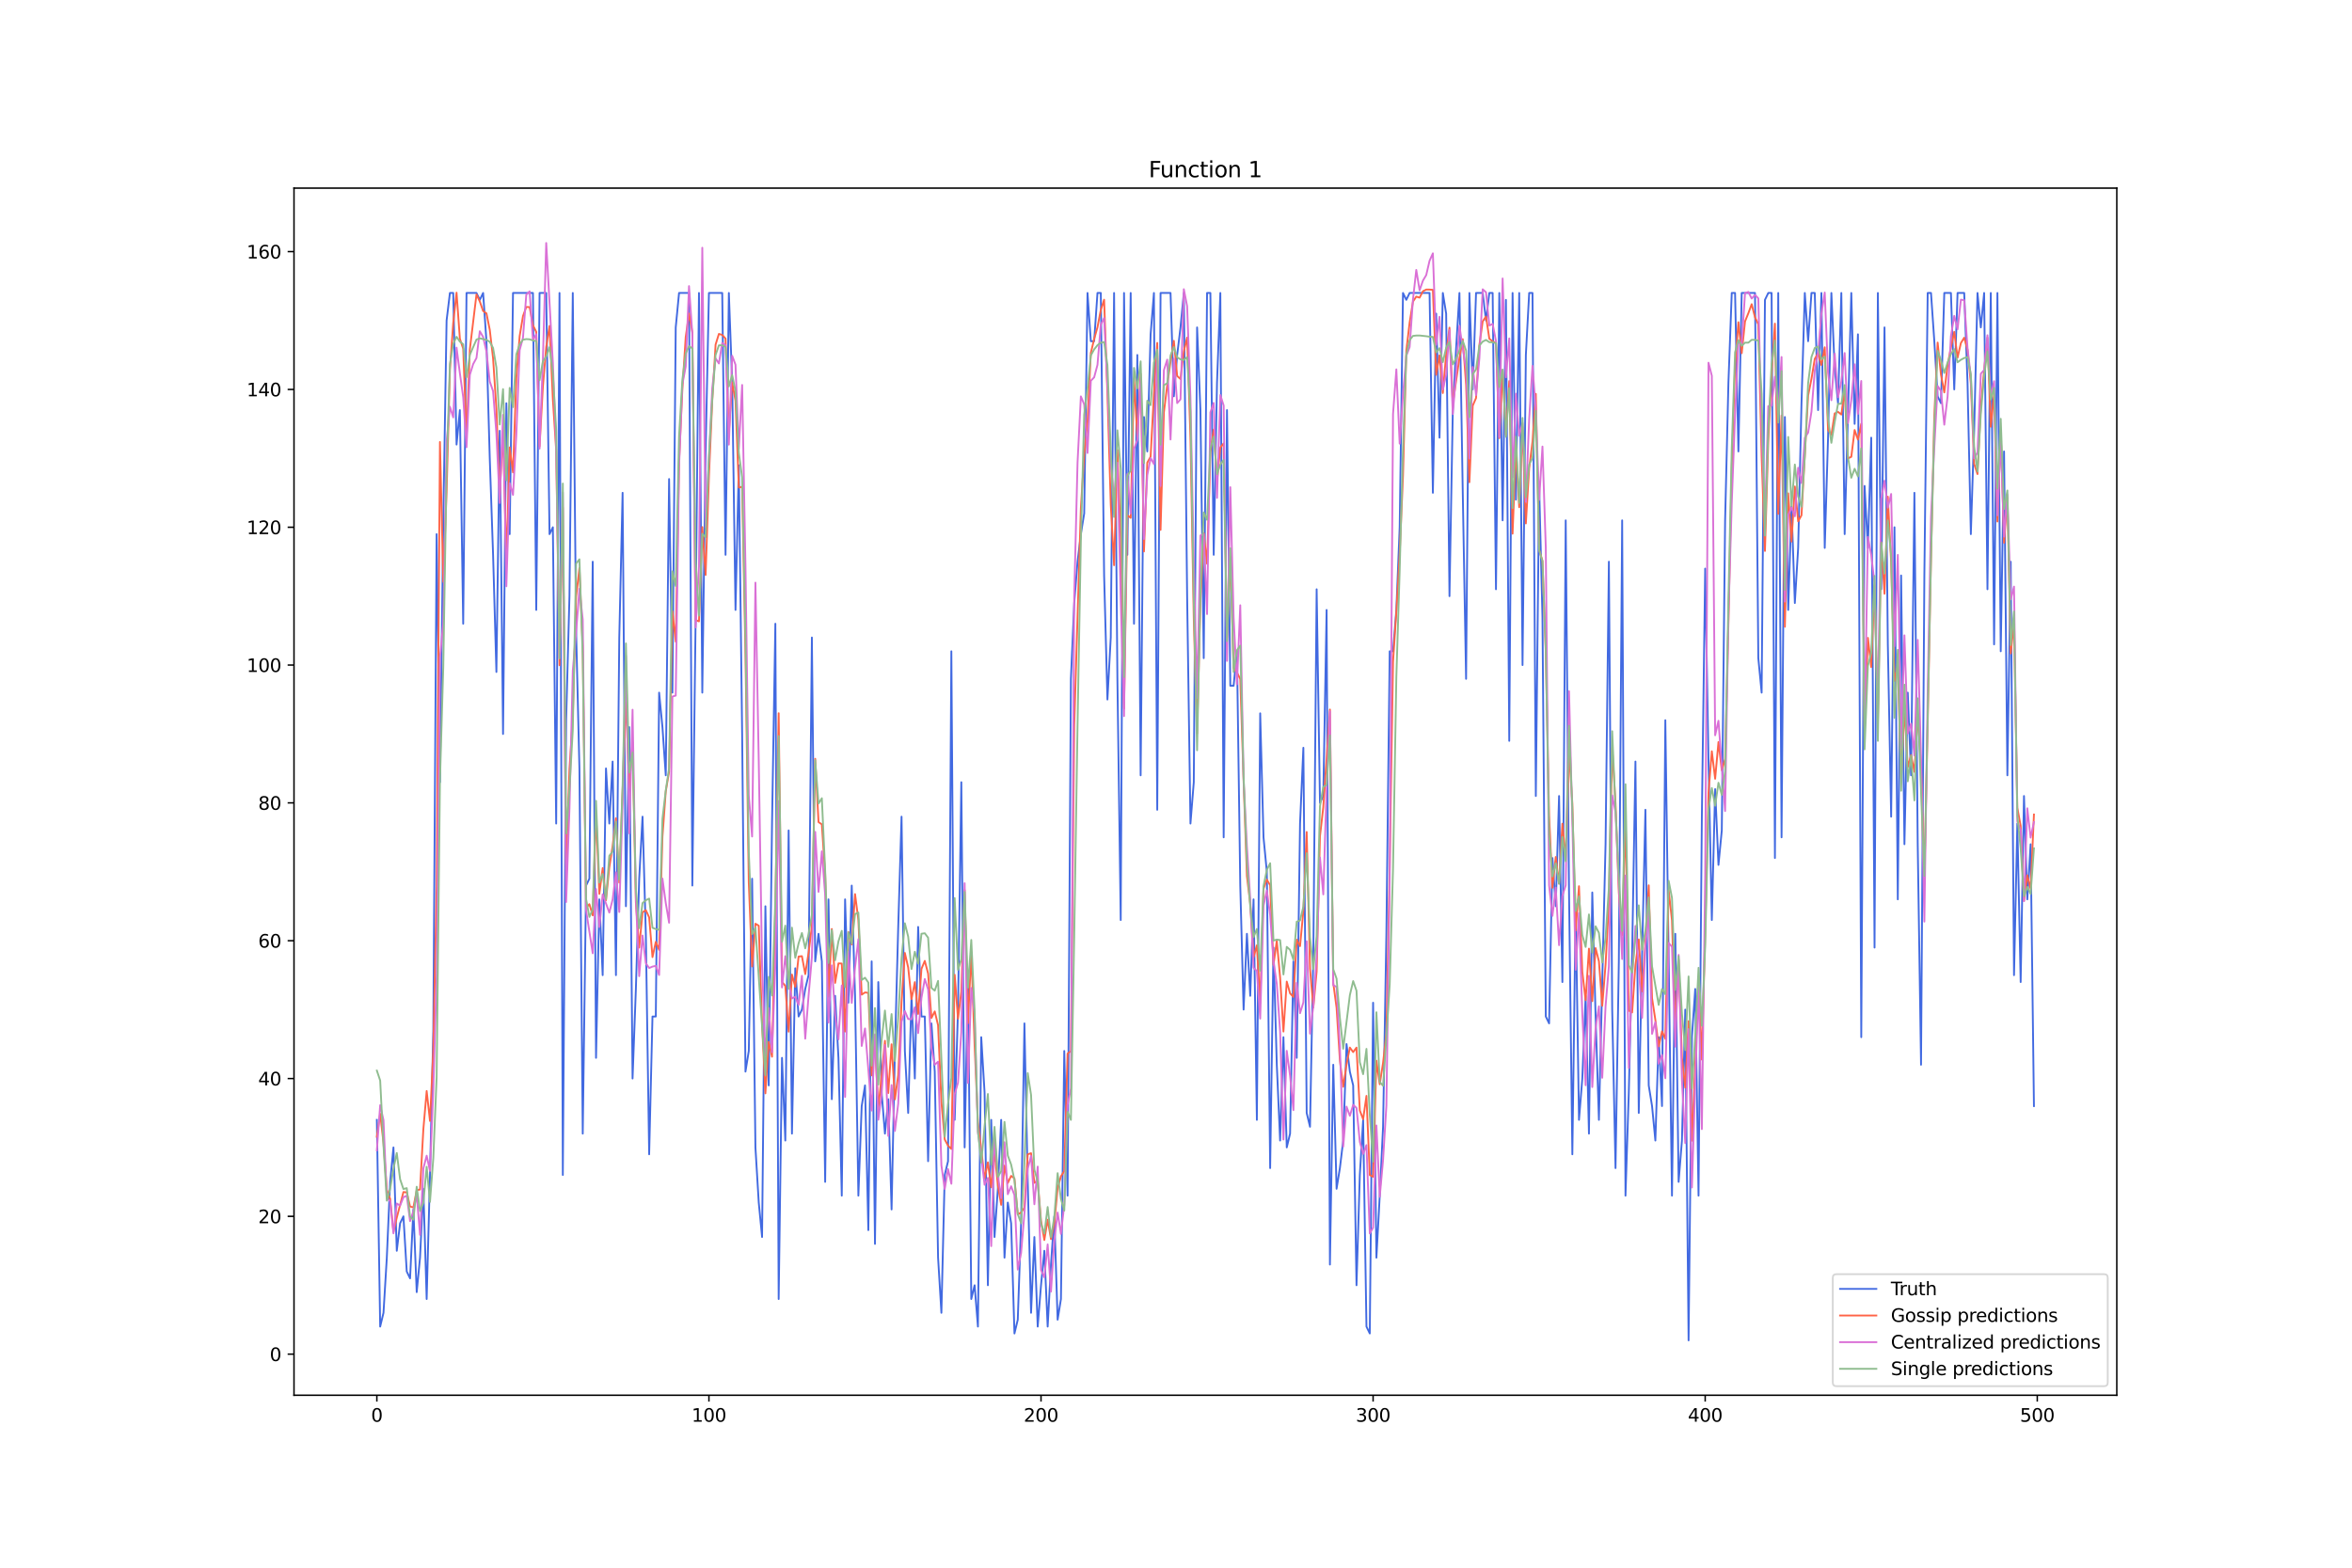 <?xml version="1.0" encoding="utf-8" standalone="no"?>
<!DOCTYPE svg PUBLIC "-//W3C//DTD SVG 1.1//EN"
  "http://www.w3.org/Graphics/SVG/1.1/DTD/svg11.dtd">
<svg xmlns:xlink="http://www.w3.org/1999/xlink" width="1296pt" height="864pt" viewBox="0 0 1296 864" xmlns="http://www.w3.org/2000/svg" version="1.1">
 <defs>
  <style type="text/css">*{stroke-linejoin: round; stroke-linecap: butt}</style>
 </defs>
 <g id="figure_1">
  <g id="patch_1">
   <path d="M 0 864 
L 1296 864 
L 1296 0 
L 0 0 
z
" style="fill: #ffffff"/>
  </g>
  <g id="axes_1">
   <g id="patch_2">
    <path d="M 162 768.96 
L 1166.4 768.96 
L 1166.4 103.68 
L 162 103.68 
z
" style="fill: #ffffff"/>
   </g>
   <g id="matplotlib.axis_1">
    <g id="xtick_1">
     <g id="line2d_1">
      <defs>
       <path id="mcfa2a47da2" d="M 0 0 
L 0 3.5 
" style="stroke: #000000; stroke-width: 0.8"/>
      </defs>
      <g>
       <use xlink:href="#mcfa2a47da2" x="207.655" y="768.96" style="stroke: #000000; stroke-width: 0.8"/>
      </g>
     </g>
     <g id="text_1">
      <!-- 0 -->
      <g transform="translate(204.473 783.558) scale(0.1 -0.1)">
       <defs>
        <path id="DejaVuSans-30" d="M 2034 4250 
Q 1547 4250 1301 3770 
Q 1056 3291 1056 2328 
Q 1056 1369 1301 889 
Q 1547 409 2034 409 
Q 2525 409 2770 889 
Q 3016 1369 3016 2328 
Q 3016 3291 2770 3770 
Q 2525 4250 2034 4250 
z
M 2034 4750 
Q 2819 4750 3233 4129 
Q 3647 3509 3647 2328 
Q 3647 1150 3233 529 
Q 2819 -91 2034 -91 
Q 1250 -91 836 529 
Q 422 1150 422 2328 
Q 422 3509 836 4129 
Q 1250 4750 2034 4750 
z
" transform="scale(0.016)"/>
       </defs>
       <use xlink:href="#DejaVuSans-30"/>
      </g>
     </g>
    </g>
    <g id="xtick_2">
     <g id="line2d_2">
      <g>
       <use xlink:href="#mcfa2a47da2" x="390.639" y="768.96" style="stroke: #000000; stroke-width: 0.8"/>
      </g>
     </g>
     <g id="text_2">
      <!-- 100 -->
      <g transform="translate(381.095 783.558) scale(0.1 -0.1)">
       <defs>
        <path id="DejaVuSans-31" d="M 794 531 
L 1825 531 
L 1825 4091 
L 703 3866 
L 703 4441 
L 1819 4666 
L 2450 4666 
L 2450 531 
L 3481 531 
L 3481 0 
L 794 0 
L 794 531 
z
" transform="scale(0.016)"/>
       </defs>
       <use xlink:href="#DejaVuSans-31"/>
       <use xlink:href="#DejaVuSans-30" x="63.623"/>
       <use xlink:href="#DejaVuSans-30" x="127.246"/>
      </g>
     </g>
    </g>
    <g id="xtick_3">
     <g id="line2d_3">
      <g>
       <use xlink:href="#mcfa2a47da2" x="573.623" y="768.96" style="stroke: #000000; stroke-width: 0.8"/>
      </g>
     </g>
     <g id="text_3">
      <!-- 200 -->
      <g transform="translate(564.079 783.558) scale(0.1 -0.1)">
       <defs>
        <path id="DejaVuSans-32" d="M 1228 531 
L 3431 531 
L 3431 0 
L 469 0 
L 469 531 
Q 828 903 1448 1529 
Q 2069 2156 2228 2338 
Q 2531 2678 2651 2914 
Q 2772 3150 2772 3378 
Q 2772 3750 2511 3984 
Q 2250 4219 1831 4219 
Q 1534 4219 1204 4116 
Q 875 4013 500 3803 
L 500 4441 
Q 881 4594 1212 4672 
Q 1544 4750 1819 4750 
Q 2544 4750 2975 4387 
Q 3406 4025 3406 3419 
Q 3406 3131 3298 2873 
Q 3191 2616 2906 2266 
Q 2828 2175 2409 1742 
Q 1991 1309 1228 531 
z
" transform="scale(0.016)"/>
       </defs>
       <use xlink:href="#DejaVuSans-32"/>
       <use xlink:href="#DejaVuSans-30" x="63.623"/>
       <use xlink:href="#DejaVuSans-30" x="127.246"/>
      </g>
     </g>
    </g>
    <g id="xtick_4">
     <g id="line2d_4">
      <g>
       <use xlink:href="#mcfa2a47da2" x="756.607" y="768.96" style="stroke: #000000; stroke-width: 0.8"/>
      </g>
     </g>
     <g id="text_4">
      <!-- 300 -->
      <g transform="translate(747.063 783.558) scale(0.1 -0.1)">
       <defs>
        <path id="DejaVuSans-33" d="M 2597 2516 
Q 3050 2419 3304 2112 
Q 3559 1806 3559 1356 
Q 3559 666 3084 287 
Q 2609 -91 1734 -91 
Q 1441 -91 1130 -33 
Q 819 25 488 141 
L 488 750 
Q 750 597 1062 519 
Q 1375 441 1716 441 
Q 2309 441 2620 675 
Q 2931 909 2931 1356 
Q 2931 1769 2642 2001 
Q 2353 2234 1838 2234 
L 1294 2234 
L 1294 2753 
L 1863 2753 
Q 2328 2753 2575 2939 
Q 2822 3125 2822 3475 
Q 2822 3834 2567 4026 
Q 2313 4219 1838 4219 
Q 1578 4219 1281 4162 
Q 984 4106 628 3988 
L 628 4550 
Q 988 4650 1302 4700 
Q 1616 4750 1894 4750 
Q 2613 4750 3031 4423 
Q 3450 4097 3450 3541 
Q 3450 3153 3228 2886 
Q 3006 2619 2597 2516 
z
" transform="scale(0.016)"/>
       </defs>
       <use xlink:href="#DejaVuSans-33"/>
       <use xlink:href="#DejaVuSans-30" x="63.623"/>
       <use xlink:href="#DejaVuSans-30" x="127.246"/>
      </g>
     </g>
    </g>
    <g id="xtick_5">
     <g id="line2d_5">
      <g>
       <use xlink:href="#mcfa2a47da2" x="939.591" y="768.96" style="stroke: #000000; stroke-width: 0.8"/>
      </g>
     </g>
     <g id="text_5">
      <!-- 400 -->
      <g transform="translate(930.047 783.558) scale(0.1 -0.1)">
       <defs>
        <path id="DejaVuSans-34" d="M 2419 4116 
L 825 1625 
L 2419 1625 
L 2419 4116 
z
M 2253 4666 
L 3047 4666 
L 3047 1625 
L 3713 1625 
L 3713 1100 
L 3047 1100 
L 3047 0 
L 2419 0 
L 2419 1100 
L 313 1100 
L 313 1709 
L 2253 4666 
z
" transform="scale(0.016)"/>
       </defs>
       <use xlink:href="#DejaVuSans-34"/>
       <use xlink:href="#DejaVuSans-30" x="63.623"/>
       <use xlink:href="#DejaVuSans-30" x="127.246"/>
      </g>
     </g>
    </g>
    <g id="xtick_6">
     <g id="line2d_6">
      <g>
       <use xlink:href="#mcfa2a47da2" x="1122.575" y="768.96" style="stroke: #000000; stroke-width: 0.8"/>
      </g>
     </g>
     <g id="text_6">
      <!-- 500 -->
      <g transform="translate(1113.032 783.558) scale(0.1 -0.1)">
       <defs>
        <path id="DejaVuSans-35" d="M 691 4666 
L 3169 4666 
L 3169 4134 
L 1269 4134 
L 1269 2991 
Q 1406 3038 1543 3061 
Q 1681 3084 1819 3084 
Q 2600 3084 3056 2656 
Q 3513 2228 3513 1497 
Q 3513 744 3044 326 
Q 2575 -91 1722 -91 
Q 1428 -91 1123 -41 
Q 819 9 494 109 
L 494 744 
Q 775 591 1075 516 
Q 1375 441 1709 441 
Q 2250 441 2565 725 
Q 2881 1009 2881 1497 
Q 2881 1984 2565 2268 
Q 2250 2553 1709 2553 
Q 1456 2553 1204 2497 
Q 953 2441 691 2322 
L 691 4666 
z
" transform="scale(0.016)"/>
       </defs>
       <use xlink:href="#DejaVuSans-35"/>
       <use xlink:href="#DejaVuSans-30" x="63.623"/>
       <use xlink:href="#DejaVuSans-30" x="127.246"/>
      </g>
     </g>
    </g>
   </g>
   <g id="matplotlib.axis_2">
    <g id="ytick_1">
     <g id="line2d_7">
      <defs>
       <path id="m0eb3ed2581" d="M 0 0 
L -3.5 0 
" style="stroke: #000000; stroke-width: 0.8"/>
      </defs>
      <g>
       <use xlink:href="#m0eb3ed2581" x="162" y="746.316" style="stroke: #000000; stroke-width: 0.8"/>
      </g>
     </g>
     <g id="text_7">
      <!-- 0 -->
      <g transform="translate(148.637 750.115) scale(0.1 -0.1)">
       <use xlink:href="#DejaVuSans-30"/>
      </g>
     </g>
    </g>
    <g id="ytick_2">
     <g id="line2d_8">
      <g>
       <use xlink:href="#m0eb3ed2581" x="162" y="670.36" style="stroke: #000000; stroke-width: 0.8"/>
      </g>
     </g>
     <g id="text_8">
      <!-- 20 -->
      <g transform="translate(142.275 674.16) scale(0.1 -0.1)">
       <use xlink:href="#DejaVuSans-32"/>
       <use xlink:href="#DejaVuSans-30" x="63.623"/>
      </g>
     </g>
    </g>
    <g id="ytick_3">
     <g id="line2d_9">
      <g>
       <use xlink:href="#m0eb3ed2581" x="162" y="594.405" style="stroke: #000000; stroke-width: 0.8"/>
      </g>
     </g>
     <g id="text_9">
      <!-- 40 -->
      <g transform="translate(142.275 598.204) scale(0.1 -0.1)">
       <use xlink:href="#DejaVuSans-34"/>
       <use xlink:href="#DejaVuSans-30" x="63.623"/>
      </g>
     </g>
    </g>
    <g id="ytick_4">
     <g id="line2d_10">
      <g>
       <use xlink:href="#m0eb3ed2581" x="162" y="518.45" style="stroke: #000000; stroke-width: 0.8"/>
      </g>
     </g>
     <g id="text_10">
      <!-- 60 -->
      <g transform="translate(142.275 522.249) scale(0.1 -0.1)">
       <defs>
        <path id="DejaVuSans-36" d="M 2113 2584 
Q 1688 2584 1439 2293 
Q 1191 2003 1191 1497 
Q 1191 994 1439 701 
Q 1688 409 2113 409 
Q 2538 409 2786 701 
Q 3034 994 3034 1497 
Q 3034 2003 2786 2293 
Q 2538 2584 2113 2584 
z
M 3366 4563 
L 3366 3988 
Q 3128 4100 2886 4159 
Q 2644 4219 2406 4219 
Q 1781 4219 1451 3797 
Q 1122 3375 1075 2522 
Q 1259 2794 1537 2939 
Q 1816 3084 2150 3084 
Q 2853 3084 3261 2657 
Q 3669 2231 3669 1497 
Q 3669 778 3244 343 
Q 2819 -91 2113 -91 
Q 1303 -91 875 529 
Q 447 1150 447 2328 
Q 447 3434 972 4092 
Q 1497 4750 2381 4750 
Q 2619 4750 2861 4703 
Q 3103 4656 3366 4563 
z
" transform="scale(0.016)"/>
       </defs>
       <use xlink:href="#DejaVuSans-36"/>
       <use xlink:href="#DejaVuSans-30" x="63.623"/>
      </g>
     </g>
    </g>
    <g id="ytick_5">
     <g id="line2d_11">
      <g>
       <use xlink:href="#m0eb3ed2581" x="162" y="442.495" style="stroke: #000000; stroke-width: 0.8"/>
      </g>
     </g>
     <g id="text_11">
      <!-- 80 -->
      <g transform="translate(142.275 446.294) scale(0.1 -0.1)">
       <defs>
        <path id="DejaVuSans-38" d="M 2034 2216 
Q 1584 2216 1326 1975 
Q 1069 1734 1069 1313 
Q 1069 891 1326 650 
Q 1584 409 2034 409 
Q 2484 409 2743 651 
Q 3003 894 3003 1313 
Q 3003 1734 2745 1975 
Q 2488 2216 2034 2216 
z
M 1403 2484 
Q 997 2584 770 2862 
Q 544 3141 544 3541 
Q 544 4100 942 4425 
Q 1341 4750 2034 4750 
Q 2731 4750 3128 4425 
Q 3525 4100 3525 3541 
Q 3525 3141 3298 2862 
Q 3072 2584 2669 2484 
Q 3125 2378 3379 2068 
Q 3634 1759 3634 1313 
Q 3634 634 3220 271 
Q 2806 -91 2034 -91 
Q 1263 -91 848 271 
Q 434 634 434 1313 
Q 434 1759 690 2068 
Q 947 2378 1403 2484 
z
M 1172 3481 
Q 1172 3119 1398 2916 
Q 1625 2713 2034 2713 
Q 2441 2713 2670 2916 
Q 2900 3119 2900 3481 
Q 2900 3844 2670 4047 
Q 2441 4250 2034 4250 
Q 1625 4250 1398 4047 
Q 1172 3844 1172 3481 
z
" transform="scale(0.016)"/>
       </defs>
       <use xlink:href="#DejaVuSans-38"/>
       <use xlink:href="#DejaVuSans-30" x="63.623"/>
      </g>
     </g>
    </g>
    <g id="ytick_6">
     <g id="line2d_12">
      <g>
       <use xlink:href="#m0eb3ed2581" x="162" y="366.539" style="stroke: #000000; stroke-width: 0.8"/>
      </g>
     </g>
     <g id="text_12">
      <!-- 100 -->
      <g transform="translate(135.912 370.339) scale(0.1 -0.1)">
       <use xlink:href="#DejaVuSans-31"/>
       <use xlink:href="#DejaVuSans-30" x="63.623"/>
       <use xlink:href="#DejaVuSans-30" x="127.246"/>
      </g>
     </g>
    </g>
    <g id="ytick_7">
     <g id="line2d_13">
      <g>
       <use xlink:href="#m0eb3ed2581" x="162" y="290.584" style="stroke: #000000; stroke-width: 0.8"/>
      </g>
     </g>
     <g id="text_13">
      <!-- 120 -->
      <g transform="translate(135.912 294.383) scale(0.1 -0.1)">
       <use xlink:href="#DejaVuSans-31"/>
       <use xlink:href="#DejaVuSans-32" x="63.623"/>
       <use xlink:href="#DejaVuSans-30" x="127.246"/>
      </g>
     </g>
    </g>
    <g id="ytick_8">
     <g id="line2d_14">
      <g>
       <use xlink:href="#m0eb3ed2581" x="162" y="214.629" style="stroke: #000000; stroke-width: 0.8"/>
      </g>
     </g>
     <g id="text_14">
      <!-- 140 -->
      <g transform="translate(135.912 218.428) scale(0.1 -0.1)">
       <use xlink:href="#DejaVuSans-31"/>
       <use xlink:href="#DejaVuSans-34" x="63.623"/>
       <use xlink:href="#DejaVuSans-30" x="127.246"/>
      </g>
     </g>
    </g>
    <g id="ytick_9">
     <g id="line2d_15">
      <g>
       <use xlink:href="#m0eb3ed2581" x="162" y="138.674" style="stroke: #000000; stroke-width: 0.8"/>
      </g>
     </g>
     <g id="text_15">
      <!-- 160 -->
      <g transform="translate(135.912 142.473) scale(0.1 -0.1)">
       <use xlink:href="#DejaVuSans-31"/>
       <use xlink:href="#DejaVuSans-36" x="63.623"/>
       <use xlink:href="#DejaVuSans-30" x="127.246"/>
      </g>
     </g>
    </g>
   </g>
   <g id="line2d_16">
    <path d="M 207.655 617.192 
L 209.484 731.124 
L 211.314 723.529 
L 213.144 693.147 
L 214.974 651.371 
L 216.804 632.383 
L 218.634 689.349 
L 220.463 674.158 
L 222.293 670.36 
L 224.123 700.742 
L 225.953 704.54 
L 227.783 666.563 
L 229.613 712.136 
L 231.442 693.147 
L 233.272 655.169 
L 235.102 715.933 
L 236.932 647.574 
L 238.762 567.821 
L 240.592 294.382 
L 242.422 431.101 
L 244.251 286.786 
L 246.081 176.651 
L 247.911 161.46 
L 249.741 161.46 
L 251.571 245.011 
L 253.401 226.022 
L 255.23 343.753 
L 257.06 161.46 
L 262.55 161.46 
L 264.38 165.258 
L 266.209 161.46 
L 268.039 188.045 
L 269.869 252.607 
L 271.699 305.775 
L 273.529 370.337 
L 275.359 237.415 
L 277.189 404.517 
L 279.018 222.224 
L 280.848 294.382 
L 282.678 161.46 
L 293.657 161.46 
L 295.487 336.157 
L 297.317 161.46 
L 300.976 161.46 
L 302.806 294.382 
L 304.636 290.584 
L 306.466 453.888 
L 308.296 161.46 
L 310.126 647.574 
L 311.956 396.921 
L 313.785 328.562 
L 315.615 161.46 
L 317.445 347.551 
L 319.275 423.506 
L 321.105 624.787 
L 322.935 488.068 
L 324.764 484.27 
L 326.594 309.573 
L 328.424 583.012 
L 330.254 495.663 
L 332.084 537.439 
L 333.914 423.506 
L 335.743 453.888 
L 337.573 419.708 
L 339.403 537.439 
L 341.233 351.348 
L 343.063 271.595 
L 344.893 499.461 
L 346.723 400.719 
L 348.552 594.405 
L 350.382 545.034 
L 352.212 484.27 
L 354.042 450.09 
L 355.872 514.652 
L 357.702 636.18 
L 359.531 560.225 
L 361.361 560.225 
L 363.191 381.73 
L 365.021 400.719 
L 366.851 427.304 
L 368.681 264 
L 370.51 381.73 
L 372.34 180.449 
L 374.17 161.46 
L 379.66 161.46 
L 381.489 488.068 
L 383.319 339.955 
L 385.149 161.46 
L 386.979 381.73 
L 388.809 248.809 
L 390.639 161.46 
L 397.958 161.46 
L 399.788 305.775 
L 401.618 161.46 
L 403.448 210.831 
L 405.277 336.157 
L 407.107 256.404 
L 408.937 404.517 
L 410.767 590.607 
L 412.597 579.214 
L 414.427 484.27 
L 416.256 632.383 
L 418.086 662.765 
L 419.916 681.754 
L 421.746 499.461 
L 423.576 598.203 
L 425.406 453.888 
L 427.236 343.753 
L 429.065 715.933 
L 430.895 583.012 
L 432.725 628.585 
L 434.555 457.686 
L 436.385 624.787 
L 438.215 533.641 
L 440.044 560.225 
L 441.874 556.427 
L 443.704 545.034 
L 445.534 537.439 
L 447.364 351.348 
L 449.194 529.843 
L 451.023 514.652 
L 452.853 529.843 
L 454.683 651.371 
L 456.513 495.663 
L 458.343 605.798 
L 460.173 548.832 
L 462.003 583.012 
L 463.832 658.967 
L 465.662 495.663 
L 467.492 552.63 
L 469.322 488.068 
L 471.152 548.832 
L 472.982 658.967 
L 474.811 609.596 
L 476.641 598.203 
L 478.471 677.956 
L 480.301 529.843 
L 482.131 685.551 
L 483.961 541.236 
L 485.79 602.001 
L 487.62 624.787 
L 489.45 605.798 
L 491.28 666.563 
L 493.11 579.214 
L 494.94 510.854 
L 496.77 450.09 
L 498.599 579.214 
L 500.429 613.394 
L 502.259 548.832 
L 504.089 594.405 
L 505.919 510.854 
L 507.749 560.225 
L 509.578 560.225 
L 511.408 639.978 
L 513.238 564.023 
L 515.068 590.607 
L 516.898 693.147 
L 518.728 723.529 
L 520.557 647.574 
L 522.387 639.978 
L 524.217 358.944 
L 526.047 617.192 
L 527.877 556.427 
L 529.707 431.101 
L 531.536 632.383 
L 533.366 537.439 
L 535.196 715.933 
L 537.026 708.338 
L 538.856 731.124 
L 540.686 571.618 
L 542.516 602.001 
L 544.345 708.338 
L 546.175 617.192 
L 548.005 681.754 
L 549.835 655.169 
L 551.665 617.192 
L 553.495 693.147 
L 555.324 662.765 
L 557.154 674.158 
L 558.984 734.922 
L 560.814 727.327 
L 562.644 674.158 
L 564.474 564.023 
L 566.303 651.371 
L 568.133 723.529 
L 569.963 681.754 
L 571.793 731.124 
L 573.623 708.338 
L 575.453 689.349 
L 577.283 731.124 
L 579.112 696.945 
L 580.942 670.36 
L 582.772 727.327 
L 584.602 715.933 
L 586.432 579.214 
L 588.262 658.967 
L 590.091 374.135 
L 591.921 332.36 
L 593.751 309.573 
L 595.581 294.382 
L 597.411 282.989 
L 599.241 161.46 
L 601.07 188.045 
L 602.9 188.045 
L 604.73 161.46 
L 606.56 161.46 
L 608.39 317.168 
L 610.22 385.528 
L 612.05 351.348 
L 613.879 161.46 
L 615.709 374.135 
L 617.539 507.057 
L 619.369 161.46 
L 621.199 305.775 
L 623.029 161.46 
L 624.858 343.753 
L 626.688 195.64 
L 628.518 427.304 
L 630.348 229.82 
L 632.178 248.809 
L 634.008 184.247 
L 635.837 161.46 
L 637.667 446.292 
L 639.497 161.46 
L 644.987 161.46 
L 646.817 218.427 
L 648.646 195.64 
L 650.476 180.449 
L 652.306 161.46 
L 654.136 328.562 
L 655.966 453.888 
L 657.796 431.101 
L 659.625 180.449 
L 661.455 226.022 
L 663.285 362.742 
L 665.115 161.46 
L 666.945 161.46 
L 668.775 305.775 
L 670.604 210.831 
L 672.434 161.46 
L 674.264 461.483 
L 676.094 226.022 
L 677.924 377.933 
L 679.754 377.933 
L 681.583 358.944 
L 683.413 488.068 
L 685.243 556.427 
L 687.073 514.652 
L 688.903 548.832 
L 690.733 495.663 
L 692.563 617.192 
L 694.392 393.124 
L 696.222 461.483 
L 698.052 480.472 
L 699.882 643.776 
L 701.712 522.248 
L 703.542 586.81 
L 705.371 628.585 
L 707.201 571.618 
L 709.031 632.383 
L 710.861 624.787 
L 712.691 529.843 
L 714.521 583.012 
L 716.35 453.888 
L 718.18 412.113 
L 720.01 613.394 
L 721.84 620.989 
L 723.67 526.045 
L 725.5 324.764 
L 727.33 442.495 
L 729.159 438.697 
L 730.989 336.157 
L 732.819 696.945 
L 734.649 586.81 
L 736.479 655.169 
L 738.309 643.776 
L 740.138 628.585 
L 741.968 575.416 
L 743.798 590.607 
L 745.628 598.203 
L 747.458 708.338 
L 749.288 647.574 
L 751.117 617.192 
L 752.947 731.124 
L 754.777 734.922 
L 756.607 552.63 
L 758.437 693.147 
L 760.267 658.967 
L 762.097 620.989 
L 763.926 514.652 
L 765.756 358.944 
L 767.586 358.944 
L 769.416 336.157 
L 771.246 290.584 
L 773.076 161.46 
L 774.905 165.258 
L 776.735 161.46 
L 787.714 161.46 
L 789.544 271.595 
L 791.374 172.854 
L 793.204 241.213 
L 795.034 161.46 
L 796.864 172.854 
L 798.693 328.562 
L 800.523 226.022 
L 802.353 191.842 
L 804.183 161.46 
L 806.013 271.595 
L 807.843 374.135 
L 809.672 161.46 
L 811.502 214.629 
L 813.332 161.46 
L 816.992 161.46 
L 818.822 176.651 
L 820.651 161.46 
L 822.481 161.46 
L 824.311 324.764 
L 826.141 161.46 
L 827.971 286.786 
L 829.801 165.258 
L 831.63 408.315 
L 833.46 161.46 
L 835.29 275.393 
L 837.12 161.46 
L 838.95 366.539 
L 840.78 195.64 
L 842.61 161.46 
L 844.439 161.46 
L 846.269 438.697 
L 848.099 267.798 
L 849.929 339.955 
L 851.759 560.225 
L 853.589 564.023 
L 855.418 472.877 
L 857.248 499.461 
L 859.078 438.697 
L 860.908 541.236 
L 862.738 286.786 
L 864.568 491.866 
L 866.397 636.18 
L 868.227 499.461 
L 870.057 617.192 
L 871.887 594.405 
L 873.717 548.832 
L 875.547 624.787 
L 877.377 491.866 
L 879.206 560.225 
L 881.036 617.192 
L 884.696 465.281 
L 886.526 309.573 
L 888.356 556.427 
L 890.185 643.776 
L 892.015 529.843 
L 893.845 286.786 
L 895.675 658.967 
L 897.505 602.001 
L 899.335 526.045 
L 901.164 419.708 
L 902.994 613.394 
L 904.824 526.045 
L 906.654 446.292 
L 908.484 598.203 
L 910.314 609.596 
L 912.144 628.585 
L 913.973 571.618 
L 915.803 609.596 
L 917.633 396.921 
L 921.293 658.967 
L 923.123 514.652 
L 924.952 651.371 
L 926.782 628.585 
L 928.612 556.427 
L 930.442 738.72 
L 932.272 571.618 
L 934.102 545.034 
L 935.931 658.967 
L 937.761 450.09 
L 939.591 313.371 
L 941.421 419.708 
L 943.251 507.057 
L 945.081 434.899 
L 946.911 476.674 
L 948.74 457.686 
L 950.57 286.786 
L 952.4 210.831 
L 954.23 161.46 
L 956.06 161.46 
L 957.89 248.809 
L 959.719 161.46 
L 967.039 161.46 
L 968.869 362.742 
L 970.698 381.73 
L 972.528 165.258 
L 974.358 161.46 
L 976.188 161.46 
L 978.018 472.877 
L 979.848 161.46 
L 981.678 461.483 
L 983.507 229.82 
L 985.337 336.157 
L 987.167 279.191 
L 988.997 332.36 
L 990.827 301.977 
L 992.657 222.224 
L 994.486 161.46 
L 996.316 188.045 
L 998.146 161.46 
L 999.976 161.46 
L 1001.806 226.022 
L 1003.636 161.46 
L 1005.465 301.977 
L 1007.295 241.213 
L 1009.125 161.46 
L 1010.955 203.236 
L 1012.785 222.224 
L 1014.615 161.46 
L 1016.444 294.382 
L 1020.104 161.46 
L 1021.934 233.618 
L 1023.764 184.247 
L 1025.594 571.618 
L 1027.424 267.798 
L 1029.253 301.977 
L 1031.083 241.213 
L 1032.913 522.248 
L 1034.743 161.46 
L 1036.573 324.764 
L 1038.403 180.449 
L 1040.232 355.146 
L 1042.062 450.09 
L 1043.892 290.584 
L 1045.722 495.663 
L 1047.552 317.168 
L 1049.382 465.281 
L 1051.211 381.73 
L 1053.041 427.304 
L 1054.871 271.595 
L 1056.701 465.281 
L 1058.531 586.81 
L 1060.361 317.168 
L 1062.191 161.46 
L 1064.02 161.46 
L 1065.85 188.045 
L 1067.68 218.427 
L 1069.51 222.224 
L 1071.34 161.46 
L 1074.999 161.46 
L 1076.829 214.629 
L 1078.659 161.46 
L 1082.319 161.46 
L 1084.149 210.831 
L 1085.978 294.382 
L 1087.808 237.415 
L 1089.638 161.46 
L 1091.468 180.449 
L 1093.298 161.46 
L 1095.128 324.764 
L 1096.958 161.46 
L 1098.787 355.146 
L 1100.617 161.46 
L 1102.447 358.944 
L 1104.277 248.809 
L 1106.107 427.304 
L 1107.937 309.573 
L 1109.766 537.439 
L 1111.596 453.888 
L 1113.426 541.236 
L 1115.256 438.697 
L 1117.086 495.663 
L 1118.916 465.281 
L 1120.745 609.596 
L 1120.745 609.596 
" clip-path="url(#p78352122a2)" style="fill: none; stroke: #4169e1; stroke-linecap: square"/>
   </g>
   <g id="line2d_17">
    <path d="M 207.655 626.497 
L 209.484 613.821 
L 211.314 629.909 
L 213.144 655.718 
L 214.974 660.678 
L 216.804 678.934 
L 218.634 671.113 
L 222.293 656.957 
L 224.123 657.158 
L 225.953 664.945 
L 227.783 665.47 
L 229.613 655.946 
L 231.442 655.586 
L 233.272 622.463 
L 235.102 601.279 
L 236.932 617.8 
L 238.762 578.555 
L 240.592 488.635 
L 242.422 243.579 
L 244.251 320.695 
L 246.081 271.102 
L 247.911 203.777 
L 249.741 177.913 
L 251.571 161.285 
L 253.401 186.694 
L 255.23 192.181 
L 257.06 241.215 
L 258.89 192.546 
L 262.55 162.269 
L 264.38 166.157 
L 266.209 171.403 
L 268.039 172.683 
L 269.869 181.752 
L 271.699 197.541 
L 273.529 225.312 
L 275.359 272.471 
L 277.189 237.233 
L 279.018 309.79 
L 280.848 246.576 
L 282.678 260.345 
L 284.508 208.403 
L 286.338 185.217 
L 288.168 174.235 
L 289.997 169.187 
L 291.827 169.257 
L 293.657 179.24 
L 295.487 182.891 
L 297.317 245.94 
L 299.147 213.075 
L 300.976 191.269 
L 302.806 179.591 
L 304.636 220.068 
L 306.466 248.172 
L 308.296 366.645 
L 310.126 279.809 
L 311.956 476.18 
L 313.785 423.768 
L 315.615 395.307 
L 317.445 328.843 
L 319.275 313.089 
L 321.105 356.702 
L 322.935 500.391 
L 324.764 498.308 
L 326.594 504.508 
L 328.424 448.239 
L 330.254 492.66 
L 332.084 478.407 
L 333.914 496.131 
L 335.743 478.006 
L 337.573 466.195 
L 339.403 450.94 
L 341.233 486.442 
L 344.893 384.435 
L 346.723 434.302 
L 348.552 408.945 
L 350.382 497.484 
L 352.212 522.265 
L 354.042 502.812 
L 355.872 501.598 
L 357.702 505.596 
L 359.531 527.488 
L 361.361 519.101 
L 363.191 523.525 
L 365.021 461.215 
L 366.851 436.229 
L 368.681 425.243 
L 370.51 336.909 
L 372.34 353.664 
L 374.17 254.52 
L 376 214.53 
L 377.83 185.826 
L 379.66 172.804 
L 381.489 183.174 
L 383.319 341.75 
L 385.149 342.459 
L 386.979 290.479 
L 388.809 316.871 
L 390.639 262.566 
L 392.469 220.775 
L 394.298 189.932 
L 396.128 184.029 
L 397.958 184.585 
L 399.788 186.59 
L 401.618 238.593 
L 403.448 210.767 
L 405.277 220.846 
L 407.107 268.706 
L 408.937 268.285 
L 410.767 360.251 
L 412.597 486.508 
L 414.427 532.626 
L 416.256 509.087 
L 418.086 510.185 
L 419.916 564.47 
L 421.746 602.586 
L 423.576 574.244 
L 425.406 582.383 
L 427.236 499.258 
L 429.065 393.072 
L 430.895 541.042 
L 432.725 543.39 
L 434.555 568.589 
L 436.385 537.11 
L 438.215 543.897 
L 440.044 527.176 
L 441.874 526.976 
L 443.704 536.866 
L 445.534 525.117 
L 447.364 510.527 
L 449.194 418.195 
L 451.023 453.08 
L 452.853 454.312 
L 454.683 481.907 
L 456.513 549.23 
L 458.343 511.995 
L 460.173 541.704 
L 462.003 530.959 
L 463.832 531.027 
L 465.662 568.518 
L 467.492 513.706 
L 469.322 520.525 
L 471.152 492.763 
L 472.982 506.981 
L 474.811 548.185 
L 476.641 546.963 
L 478.471 547.206 
L 480.301 592.681 
L 482.131 574.057 
L 483.961 611.245 
L 487.62 573.62 
L 489.45 602.421 
L 491.28 575.517 
L 493.11 605.902 
L 494.94 592.474 
L 496.77 552.161 
L 498.599 525.194 
L 500.429 533.206 
L 502.259 550.673 
L 504.089 541.278 
L 505.919 558.824 
L 507.749 533.967 
L 509.578 529.57 
L 511.408 536.562 
L 513.238 561.069 
L 515.068 557.408 
L 516.898 565.022 
L 518.728 607.358 
L 520.557 628.003 
L 522.387 631.392 
L 524.217 633.224 
L 526.047 537.228 
L 527.877 561.472 
L 529.707 546.51 
L 531.536 490.542 
L 533.366 563.935 
L 535.196 524.828 
L 537.026 576.05 
L 538.856 618.392 
L 540.686 633.395 
L 542.516 649.507 
L 544.345 640.612 
L 546.175 654.351 
L 548.005 634.544 
L 549.835 653.33 
L 551.665 664.024 
L 553.495 642.388 
L 555.324 651.976 
L 557.154 648.067 
L 558.984 649.443 
L 560.814 669.356 
L 562.644 668.238 
L 564.474 665.587 
L 566.303 636.188 
L 568.133 635.555 
L 569.963 651.91 
L 571.793 650.71 
L 573.623 672.817 
L 575.453 683.429 
L 577.283 672.207 
L 579.112 682.9 
L 580.942 674.224 
L 582.772 654.816 
L 584.602 648.293 
L 586.432 645.391 
L 588.262 580.651 
L 590.091 579.31 
L 591.921 399.701 
L 595.581 280.009 
L 597.411 250.728 
L 599.241 232.357 
L 601.07 194.522 
L 602.9 186.831 
L 604.73 180.387 
L 606.56 170.818 
L 608.39 165.182 
L 610.22 217.03 
L 612.05 278.067 
L 613.879 311.518 
L 615.709 248.005 
L 617.539 296.604 
L 619.369 390.508 
L 621.199 283.965 
L 623.029 285.403 
L 624.858 208.508 
L 626.688 240.651 
L 628.518 206 
L 630.348 303.934 
L 632.178 254.97 
L 634.008 251.674 
L 635.837 217.181 
L 637.667 188.986 
L 639.497 292.024 
L 641.327 227.239 
L 643.157 212.383 
L 644.987 199.311 
L 646.817 187.841 
L 648.646 207.216 
L 650.476 208.891 
L 652.306 193.607 
L 654.136 186.025 
L 655.966 241.352 
L 657.796 341.362 
L 659.625 404.26 
L 661.455 331.541 
L 663.285 293.907 
L 665.115 310.685 
L 666.945 249.327 
L 668.775 236.718 
L 670.604 265.128 
L 672.434 246.52 
L 674.264 244.368 
L 676.094 351.241 
L 677.924 306.799 
L 679.754 368.25 
L 681.583 370.606 
L 683.413 374.22 
L 685.243 430.366 
L 687.073 482.847 
L 688.903 498.039 
L 690.733 527.594 
L 692.563 520.979 
L 694.392 552.815 
L 696.222 489.86 
L 698.052 484.8 
L 699.882 487.852 
L 701.712 531.716 
L 703.542 518.488 
L 705.371 538.773 
L 707.201 568.523 
L 709.031 540.973 
L 710.861 547.47 
L 712.691 549.447 
L 714.521 517.88 
L 716.35 521.454 
L 718.18 502.042 
L 720.01 458.543 
L 721.84 533.853 
L 723.67 555.268 
L 725.5 535.472 
L 727.33 460.899 
L 729.159 444.86 
L 732.819 391.035 
L 734.649 541.702 
L 736.479 555.46 
L 738.309 584.541 
L 740.138 598.96 
L 741.968 586.673 
L 743.798 577.334 
L 745.628 579.851 
L 747.458 577.363 
L 749.288 612.056 
L 751.117 616.824 
L 752.947 603.958 
L 754.777 647.626 
L 756.607 648.59 
L 758.437 584.567 
L 760.267 597.58 
L 762.097 585.74 
L 763.926 569.518 
L 765.756 477.555 
L 767.586 364.675 
L 769.416 337.134 
L 771.246 305.13 
L 773.076 262.233 
L 774.905 193.336 
L 776.735 177.77 
L 778.565 166.234 
L 780.395 163.476 
L 782.225 164.043 
L 784.055 160.522 
L 785.884 159.587 
L 787.714 159.595 
L 789.544 159.721 
L 791.374 206.597 
L 793.204 195.811 
L 795.034 216.617 
L 796.864 195.076 
L 798.693 180.568 
L 800.523 222.537 
L 804.183 197.294 
L 806.013 186.928 
L 807.843 212.068 
L 809.672 265.764 
L 811.502 223.592 
L 813.332 219.356 
L 815.162 190.195 
L 816.992 177.139 
L 818.822 174.388 
L 820.651 186.675 
L 822.481 188.166 
L 824.311 189.02 
L 826.141 241.464 
L 827.971 204.053 
L 829.801 239.676 
L 831.63 210.005 
L 833.46 294.123 
L 835.29 246.976 
L 837.12 279.537 
L 838.95 235.334 
L 840.78 288.49 
L 842.61 258.012 
L 844.439 243.39 
L 846.269 217.07 
L 848.099 303.089 
L 849.929 309.011 
L 851.759 359.605 
L 853.589 449.338 
L 855.418 489.259 
L 857.248 472.304 
L 859.078 487.039 
L 860.908 453.947 
L 862.738 473.768 
L 864.568 414.467 
L 866.397 442.698 
L 868.227 512.86 
L 870.057 488.412 
L 871.887 535.702 
L 873.717 551.217 
L 875.547 522.814 
L 877.377 551.778 
L 879.206 522.52 
L 881.036 529.796 
L 882.866 554.329 
L 884.696 531.719 
L 886.526 497.695 
L 888.356 412.147 
L 890.185 442.73 
L 892.015 491.99 
L 893.845 515.554 
L 895.675 449.688 
L 897.505 556.995 
L 899.335 558.001 
L 901.164 531.865 
L 902.994 517.76 
L 904.824 546.408 
L 906.654 519.353 
L 908.484 487.925 
L 910.314 550.085 
L 912.144 562.11 
L 913.973 576.716 
L 915.803 568.367 
L 917.633 572.547 
L 919.463 490.538 
L 921.293 507.309 
L 923.123 567 
L 924.952 528.808 
L 926.782 582.847 
L 928.612 599.42 
L 930.442 562.774 
L 932.272 628.683 
L 934.102 586.478 
L 935.931 539.83 
L 937.761 583.976 
L 939.591 513.699 
L 941.421 436.852 
L 943.251 414.054 
L 945.081 429.205 
L 946.911 408.958 
L 948.74 424.556 
L 950.57 418.311 
L 952.4 343.311 
L 954.23 257.944 
L 956.06 201.737 
L 957.89 177.567 
L 959.719 194.658 
L 961.549 177.131 
L 963.379 172.623 
L 965.209 167.637 
L 967.039 174.865 
L 968.869 178.69 
L 970.698 251.611 
L 972.528 303.643 
L 974.358 242.872 
L 976.188 206.185 
L 978.018 178.362 
L 979.848 283.228 
L 981.678 228.986 
L 983.507 345.448 
L 985.337 271.886 
L 987.167 298.478 
L 988.997 268.116 
L 990.827 287.344 
L 992.657 283.993 
L 996.316 217.981 
L 998.146 208.834 
L 999.976 197.762 
L 1001.806 194.728 
L 1003.636 201.182 
L 1005.465 191.397 
L 1007.295 236.943 
L 1009.125 239.683 
L 1010.955 227.871 
L 1012.785 226.976 
L 1014.615 228.47 
L 1016.444 215.262 
L 1018.274 252.639 
L 1020.104 251.764 
L 1021.934 236.99 
L 1023.764 242.282 
L 1025.594 233.548 
L 1027.424 401 
L 1029.253 351.531 
L 1031.083 367.649 
L 1032.913 322.717 
L 1034.743 396.898 
L 1036.573 298.848 
L 1038.403 327.232 
L 1040.232 273.725 
L 1042.062 310.105 
L 1043.892 375.319 
L 1045.722 367.199 
L 1047.552 429.261 
L 1049.382 390.41 
L 1051.211 422.809 
L 1053.041 416.189 
L 1054.871 425.407 
L 1056.701 393.393 
L 1058.531 423.001 
L 1060.361 484.089 
L 1062.191 399.177 
L 1064.02 307.989 
L 1065.85 229.009 
L 1067.68 188.796 
L 1069.51 206.451 
L 1071.34 216.283 
L 1073.17 201.19 
L 1074.999 191.435 
L 1076.829 182.881 
L 1078.659 197.096 
L 1080.489 189.059 
L 1082.319 186.108 
L 1084.149 192.73 
L 1085.978 211.191 
L 1087.808 255.714 
L 1089.638 261.277 
L 1091.468 224.032 
L 1093.298 204.109 
L 1095.128 186.055 
L 1096.958 235.216 
L 1098.787 217.033 
L 1100.617 287.435 
L 1102.447 237.386 
L 1104.277 299.134 
L 1106.107 273.97 
L 1107.937 360.12 
L 1109.766 343.284 
L 1111.596 445.204 
L 1113.426 455.158 
L 1115.256 496.522 
L 1117.086 482.365 
L 1118.916 489.969 
L 1120.745 448.913 
L 1120.745 448.913 
" clip-path="url(#p78352122a2)" style="fill: none; stroke: #ff6347; stroke-linecap: square"/>
   </g>
   <g id="line2d_18">
    <path d="M 207.655 634.023 
L 209.484 609.09 
L 211.314 617.314 
L 213.144 660.365 
L 214.974 661.949 
L 216.804 679.743 
L 218.634 663.281 
L 220.463 664.435 
L 222.293 659.823 
L 224.123 658.982 
L 225.953 672.997 
L 227.783 667.562 
L 229.613 658.393 
L 231.442 680.594 
L 233.272 643.933 
L 235.102 636.937 
L 236.932 645.324 
L 238.762 600.46 
L 240.592 537.804 
L 242.422 362.374 
L 244.251 343.286 
L 246.081 243.492 
L 247.911 224.168 
L 249.741 230.031 
L 251.571 191.584 
L 253.401 205.701 
L 255.23 218.874 
L 257.06 246.467 
L 258.89 206.574 
L 260.72 200.655 
L 262.55 197.294 
L 264.38 182.564 
L 266.209 185.682 
L 268.039 193.687 
L 269.869 210.229 
L 271.699 215.596 
L 273.529 239.072 
L 275.359 277.235 
L 277.189 228.655 
L 279.018 323.117 
L 280.848 266.24 
L 282.678 272.754 
L 284.508 239.505 
L 286.338 192.985 
L 288.168 186.153 
L 289.997 162.368 
L 291.827 160.586 
L 293.657 187.563 
L 295.487 184.169 
L 297.317 247.25 
L 299.147 198.089 
L 300.976 133.92 
L 304.636 199.875 
L 306.466 247.019 
L 308.296 362.577 
L 310.126 271.396 
L 311.956 497.155 
L 313.785 445.589 
L 315.615 369.572 
L 317.445 348.507 
L 319.275 324.496 
L 321.105 341.491 
L 322.935 501.559 
L 326.594 525.378 
L 328.424 489.964 
L 330.254 510.961 
L 332.084 492.881 
L 335.743 502.975 
L 337.573 495.731 
L 339.403 480.769 
L 341.233 502.629 
L 343.063 443.828 
L 344.893 361.379 
L 346.723 459.257 
L 348.552 391.145 
L 350.382 494.69 
L 352.212 537.975 
L 354.042 515.583 
L 355.872 530.871 
L 357.702 533.508 
L 359.531 532.713 
L 361.361 532.3 
L 363.191 537.354 
L 365.021 484.185 
L 366.851 497.702 
L 368.681 508.562 
L 370.51 383.869 
L 372.34 383.371 
L 374.17 257.105 
L 376 211.875 
L 377.83 202.077 
L 379.66 157.67 
L 381.489 183.918 
L 383.319 345.777 
L 385.149 312.386 
L 386.979 136.533 
L 388.809 290.615 
L 392.469 213.851 
L 394.298 197.505 
L 396.128 200.333 
L 397.958 189.031 
L 399.788 190.12 
L 401.618 245.063 
L 403.448 196.093 
L 405.277 201.006 
L 407.107 247.405 
L 408.937 212.159 
L 410.767 312.037 
L 412.597 438.443 
L 414.427 461.027 
L 416.256 321.117 
L 418.086 419.388 
L 419.916 532.008 
L 421.746 581.725 
L 423.576 555.563 
L 425.406 579.945 
L 427.236 531.847 
L 429.065 441.403 
L 430.895 544.203 
L 432.725 526.976 
L 434.555 541.882 
L 436.385 550.274 
L 438.215 549.387 
L 440.044 553.853 
L 441.874 537.769 
L 443.704 572.45 
L 445.534 548.763 
L 447.364 527.654 
L 449.194 458.476 
L 451.023 491.548 
L 452.853 469.191 
L 454.683 493.224 
L 456.513 563.571 
L 458.343 532.049 
L 460.173 559.454 
L 462.003 572.827 
L 463.832 543.102 
L 465.662 604.557 
L 467.492 524.626 
L 469.322 552.723 
L 471.152 533.158 
L 472.982 517.611 
L 474.811 576.462 
L 476.641 566.814 
L 480.301 612.063 
L 482.131 570.004 
L 483.961 617.126 
L 485.79 603.363 
L 487.62 575.95 
L 489.45 626.043 
L 491.28 597.999 
L 493.11 623.325 
L 494.94 608.231 
L 496.77 563.025 
L 498.599 557.261 
L 500.429 561.614 
L 502.259 561.733 
L 504.089 555.134 
L 505.919 569.379 
L 507.749 549.953 
L 509.578 539.573 
L 511.408 545.285 
L 513.238 577.622 
L 515.068 586.796 
L 516.898 585.134 
L 518.728 642.207 
L 520.557 655.36 
L 522.387 644.332 
L 524.217 652.407 
L 526.047 603.122 
L 527.877 596.7 
L 529.707 568.696 
L 531.536 486.776 
L 533.366 596.86 
L 535.196 544.48 
L 537.026 558.797 
L 538.856 624 
L 540.686 637.067 
L 542.516 652.973 
L 544.345 649.164 
L 546.175 686.776 
L 548.005 627.196 
L 549.835 647.583 
L 551.665 660.346 
L 553.495 629.484 
L 555.324 658.166 
L 557.154 653.771 
L 558.984 658.616 
L 560.814 699.717 
L 562.644 690.595 
L 564.474 668.742 
L 566.303 644.076 
L 568.133 637.109 
L 569.963 663.707 
L 571.793 642.955 
L 573.623 699.974 
L 575.453 703.96 
L 577.283 685.827 
L 579.112 711.853 
L 580.942 683.887 
L 582.772 668.271 
L 584.602 680.057 
L 586.432 664.077 
L 588.262 608.864 
L 590.091 599.864 
L 591.921 328.495 
L 593.751 254.924 
L 595.581 218.464 
L 597.411 222.845 
L 599.241 249.657 
L 601.07 209.862 
L 602.9 207.972 
L 604.73 201.107 
L 606.56 178.902 
L 608.39 175.282 
L 610.22 213.081 
L 612.05 255.892 
L 613.879 274.25 
L 615.709 255 
L 617.539 329.863 
L 619.369 394.666 
L 621.199 261.286 
L 623.029 283.041 
L 624.858 247.455 
L 626.688 242.555 
L 628.518 207.972 
L 630.348 297.099 
L 632.178 261.836 
L 634.008 252.447 
L 635.837 255.764 
L 637.667 193.966 
L 639.497 267.855 
L 641.327 204.028 
L 643.157 198.2 
L 644.987 242.219 
L 646.817 197.682 
L 648.646 222.161 
L 650.476 220.092 
L 652.306 159.385 
L 654.136 168.746 
L 655.966 219.222 
L 657.796 308.767 
L 659.625 384.566 
L 661.455 295.124 
L 663.285 294.248 
L 665.115 338.438 
L 666.945 227.284 
L 668.775 222.053 
L 670.604 274.4 
L 672.434 217.739 
L 674.264 223.513 
L 676.094 364.259 
L 677.924 268.506 
L 679.754 340.369 
L 681.583 377.173 
L 683.413 333.572 
L 685.243 429.262 
L 687.073 466.378 
L 688.903 495.341 
L 690.733 533.374 
L 692.563 535.183 
L 694.392 561.389 
L 696.222 499.256 
L 698.052 490.715 
L 699.882 504.308 
L 701.712 529.764 
L 703.542 542.398 
L 705.371 568.518 
L 707.201 628.027 
L 709.031 579.138 
L 710.861 592.903 
L 712.691 611.837 
L 714.521 541.66 
L 716.35 558.426 
L 718.18 552.454 
L 720.01 518.771 
L 721.84 569.689 
L 723.67 554.548 
L 725.5 526.95 
L 727.33 472.58 
L 729.159 492.935 
L 730.989 434.202 
L 732.819 391.965 
L 734.649 542.964 
L 736.479 543.914 
L 738.309 577.051 
L 740.138 631.958 
L 741.968 609.879 
L 743.798 614.928 
L 745.628 608.921 
L 747.458 610.61 
L 749.288 629.324 
L 751.117 635.98 
L 752.947 631.104 
L 754.777 679.778 
L 756.607 676.578 
L 758.437 620.251 
L 760.267 659.615 
L 762.097 639.335 
L 763.926 609.409 
L 765.756 483.842 
L 767.586 228.185 
L 769.416 203.565 
L 771.246 244.495 
L 773.076 217.448 
L 774.905 196.136 
L 776.735 191.279 
L 778.565 165.118 
L 780.395 148.756 
L 782.225 160.006 
L 784.055 154.679 
L 785.884 151.597 
L 787.714 143.699 
L 789.544 139.61 
L 791.374 190.082 
L 793.204 174.585 
L 795.034 214.657 
L 796.864 206.497 
L 798.693 181.978 
L 800.523 228.208 
L 802.353 205.665 
L 804.183 179.552 
L 806.013 192.1 
L 807.843 203.54 
L 809.672 252.788 
L 811.502 202.257 
L 813.332 217.781 
L 815.162 197.464 
L 816.992 159.429 
L 818.822 161.097 
L 820.651 179.402 
L 822.481 178.516 
L 824.311 187.934 
L 826.141 240.911 
L 827.971 153.469 
L 829.801 207.949 
L 831.63 186.505 
L 833.46 263.1 
L 835.29 216.974 
L 837.12 240.146 
L 838.95 233.131 
L 840.78 276.609 
L 842.61 230.756 
L 844.439 201.63 
L 846.269 225.77 
L 848.099 275.555 
L 849.929 246.096 
L 851.759 301.737 
L 853.589 487.945 
L 855.418 504.77 
L 857.248 489.119 
L 859.078 520.92 
L 860.908 493.7 
L 862.738 487.933 
L 864.568 380.954 
L 866.397 452.906 
L 868.227 534.474 
L 870.057 503.198 
L 871.887 558.869 
L 873.717 598.11 
L 875.547 537.785 
L 877.377 599.107 
L 879.206 566.362 
L 881.036 554.627 
L 882.866 593.998 
L 884.696 554.631 
L 886.526 532.552 
L 888.356 438.35 
L 890.185 447.484 
L 893.845 528.54 
L 895.675 482.531 
L 897.505 588.581 
L 899.335 538.137 
L 901.164 510.378 
L 902.994 532.602 
L 904.824 560.974 
L 906.654 521.862 
L 908.484 502.382 
L 910.314 569.789 
L 912.144 563.286 
L 913.973 586.259 
L 915.803 581.372 
L 917.633 594.262 
L 919.463 519.679 
L 921.293 521.783 
L 923.123 576.83 
L 924.952 526.273 
L 926.782 595.432 
L 928.612 629.996 
L 930.442 567.126 
L 932.272 654.462 
L 934.102 597.272 
L 935.931 543.717 
L 937.761 622.294 
L 939.591 482.682 
L 941.421 199.895 
L 943.251 207.093 
L 945.081 405.23 
L 946.911 397.232 
L 950.57 446.994 
L 952.4 339.294 
L 954.23 277.323 
L 956.06 228.722 
L 957.89 188.96 
L 959.719 189.321 
L 961.549 161.537 
L 963.379 160.908 
L 965.209 164.542 
L 967.039 162.556 
L 968.869 164.425 
L 970.698 237.826 
L 972.528 287.041 
L 974.358 223.822 
L 976.188 223.546 
L 978.018 207.6 
L 979.848 228.033 
L 981.678 196.755 
L 983.507 331.546 
L 985.337 283.962 
L 987.167 279.705 
L 988.997 284.541 
L 990.827 257.791 
L 992.657 266.21 
L 994.486 241.277 
L 996.316 238.448 
L 998.146 226.91 
L 999.976 204.322 
L 1001.806 194.643 
L 1003.636 172.914 
L 1005.465 161.233 
L 1007.295 205.353 
L 1009.125 220.575 
L 1010.955 194.884 
L 1012.785 218.959 
L 1014.615 210.191 
L 1016.444 194.567 
L 1018.274 233.187 
L 1020.104 220.472 
L 1021.934 200.792 
L 1023.764 228.179 
L 1025.594 209.969 
L 1027.424 400.941 
L 1029.253 295.914 
L 1031.083 305.89 
L 1032.913 321.499 
L 1034.743 392.341 
L 1036.573 274.988 
L 1038.403 264.95 
L 1040.232 279.778 
L 1042.062 272.236 
L 1043.892 356.142 
L 1045.722 305.811 
L 1047.552 412.042 
L 1049.382 350.163 
L 1051.211 404.244 
L 1053.041 398.822 
L 1054.871 416.379 
L 1056.701 352.667 
L 1058.531 417.706 
L 1060.361 507.933 
L 1062.191 380.929 
L 1064.02 284.961 
L 1065.85 246.411 
L 1067.68 212.711 
L 1069.51 215.493 
L 1071.34 234.067 
L 1073.17 218.452 
L 1074.999 185.244 
L 1076.829 174.099 
L 1078.659 181.479 
L 1080.489 165.154 
L 1082.319 165.453 
L 1084.149 191.788 
L 1085.978 207.547 
L 1087.808 252.652 
L 1089.638 249.424 
L 1091.468 205.981 
L 1093.298 203.904 
L 1095.128 184.756 
L 1096.958 218.83 
L 1098.787 210.058 
L 1100.617 284.014 
L 1102.447 242.592 
L 1104.277 295.799 
L 1106.107 272.588 
L 1107.937 330.341 
L 1109.766 323.289 
L 1111.596 452.697 
L 1113.426 457.47 
L 1115.256 496.674 
L 1117.086 445.462 
L 1118.916 461.642 
L 1120.745 453.063 
L 1120.745 453.063 
" clip-path="url(#p78352122a2)" style="fill: none; stroke: #da70d6; stroke-linecap: square"/>
   </g>
   <g id="line2d_19">
    <path d="M 207.655 590.03 
L 209.484 595.498 
L 211.314 631.486 
L 213.144 661.732 
L 214.974 655.182 
L 216.804 644.147 
L 218.634 635.447 
L 220.463 649.885 
L 222.293 655.322 
L 224.123 654.793 
L 225.953 670.56 
L 227.783 672.23 
L 229.613 654.035 
L 231.442 667.467 
L 233.272 662.917 
L 235.102 643.056 
L 236.932 662.368 
L 238.762 638.296 
L 240.592 593.729 
L 242.422 430.467 
L 244.251 367.719 
L 246.081 258.76 
L 247.911 200.744 
L 249.741 189.454 
L 251.571 185.614 
L 253.401 188.28 
L 255.23 189.702 
L 257.06 207.907 
L 258.89 195.53 
L 262.55 187.135 
L 264.38 186.47 
L 268.039 187.293 
L 269.869 188.394 
L 271.699 191.759 
L 273.529 202.534 
L 275.359 233.955 
L 277.189 214.463 
L 279.018 264.69 
L 280.848 213.759 
L 282.678 224.402 
L 284.508 195.341 
L 286.338 189.741 
L 288.168 187.229 
L 289.997 186.888 
L 291.827 187.009 
L 293.657 187.633 
L 295.487 187.982 
L 297.317 209.586 
L 299.147 199.094 
L 300.976 196.504 
L 302.806 191.312 
L 304.636 205.643 
L 306.466 237.028 
L 308.296 362.872 
L 310.126 266.493 
L 311.956 459.394 
L 313.785 434.743 
L 315.615 402.483 
L 317.445 310.59 
L 319.275 308.243 
L 321.105 362.776 
L 322.935 495.388 
L 324.764 505.345 
L 326.594 501.181 
L 328.424 441.36 
L 330.254 486.384 
L 332.084 481.616 
L 333.914 495.538 
L 335.743 471.651 
L 337.573 469.308 
L 339.403 452.798 
L 341.233 484.814 
L 343.063 433.338 
L 344.893 354.585 
L 346.723 425.819 
L 348.552 414.754 
L 350.382 489.976 
L 352.212 511.532 
L 354.042 497.723 
L 355.872 496.131 
L 357.702 495.24 
L 359.531 511.325 
L 361.361 512.032 
L 363.191 512.497 
L 365.021 451.354 
L 366.851 435.543 
L 368.681 423.42 
L 370.51 314.878 
L 372.34 322.97 
L 374.17 240.296 
L 376 209.222 
L 377.83 194.843 
L 379.66 190.773 
L 381.489 192.027 
L 383.319 309.457 
L 385.149 339.246 
L 386.979 294.15 
L 388.809 296.153 
L 390.639 251.66 
L 392.469 220.023 
L 394.298 195.633 
L 396.128 190.327 
L 397.958 190.285 
L 399.788 191.289 
L 401.618 212.993 
L 403.448 206.696 
L 405.277 215.583 
L 407.107 249.612 
L 408.937 263.098 
L 410.767 352.227 
L 412.597 469.469 
L 414.427 514.835 
L 416.256 511.295 
L 419.916 565.69 
L 421.746 592.499 
L 423.576 538.363 
L 425.406 548.637 
L 427.236 495.709 
L 429.065 405.665 
L 430.895 519.037 
L 432.725 510.141 
L 434.555 544.964 
L 436.385 511.258 
L 438.215 527.852 
L 440.044 519.912 
L 441.874 514.206 
L 443.704 522.646 
L 445.534 514.739 
L 447.364 504.163 
L 449.194 418.907 
L 451.023 442.863 
L 452.853 439.929 
L 454.683 479.85 
L 456.513 530.751 
L 458.343 512.628 
L 460.173 529.223 
L 462.003 518.749 
L 463.832 513.009 
L 465.662 544.068 
L 467.492 513.891 
L 469.322 520.033 
L 471.152 503.781 
L 472.982 502.93 
L 474.811 540.086 
L 476.641 538.841 
L 478.471 541.521 
L 480.301 587.288 
L 482.131 555.559 
L 483.961 597.775 
L 485.79 573.106 
L 487.62 556.938 
L 489.45 576.929 
L 491.28 558.858 
L 493.11 584.74 
L 494.94 560.713 
L 496.77 528.201 
L 498.599 508.829 
L 500.429 516.228 
L 502.259 534.089 
L 504.089 524.534 
L 505.919 531.117 
L 507.749 514.606 
L 509.578 514.346 
L 511.408 516.777 
L 513.238 544.451 
L 515.068 545.977 
L 516.898 540.584 
L 520.557 626.493 
L 522.387 608.377 
L 524.217 594.136 
L 526.047 494.951 
L 527.877 534.497 
L 529.707 528.712 
L 531.536 491.566 
L 533.366 544.293 
L 535.196 518.031 
L 537.026 556.948 
L 538.856 623.357 
L 540.686 640.782 
L 542.516 620.659 
L 544.345 602.925 
L 546.175 641.976 
L 548.005 621.055 
L 549.835 648.555 
L 551.665 645.473 
L 553.495 618.313 
L 555.324 636.862 
L 557.154 641.83 
L 558.984 650.311 
L 560.814 669.073 
L 562.644 674.187 
L 564.474 641.071 
L 566.303 591.427 
L 568.133 603.457 
L 569.963 644.685 
L 571.793 651.132 
L 573.623 674.469 
L 575.453 679.834 
L 577.283 665.22 
L 579.112 681.798 
L 580.942 670.744 
L 582.772 646.564 
L 584.602 660.788 
L 586.432 667.194 
L 588.262 612.782 
L 590.091 617.208 
L 591.921 515.717 
L 593.751 399.693 
L 595.581 297.93 
L 597.411 228.455 
L 599.241 213.876 
L 601.07 195.904 
L 602.9 192.572 
L 604.73 190.247 
L 606.56 188.856 
L 608.39 188.507 
L 610.22 201.16 
L 612.05 248.385 
L 613.879 284.938 
L 615.709 237.151 
L 617.539 258.424 
L 619.369 373.172 
L 621.199 262.343 
L 623.029 259.281 
L 624.858 202.76 
L 626.688 214.044 
L 628.518 199.142 
L 630.348 255.225 
L 632.178 220.84 
L 634.008 223.318 
L 635.837 199.765 
L 637.667 192.747 
L 639.497 245.062 
L 641.327 212.272 
L 643.157 211.211 
L 644.987 195.904 
L 646.817 191.259 
L 648.646 196.928 
L 650.476 198.021 
L 652.306 198.477 
L 654.136 196.829 
L 655.966 227.13 
L 657.796 330.904 
L 659.625 413.496 
L 661.455 325.987 
L 663.285 282.43 
L 665.115 286.469 
L 666.945 247.093 
L 668.775 240.627 
L 670.604 261.355 
L 672.434 256.002 
L 674.264 253.496 
L 676.094 353.367 
L 677.924 302.134 
L 679.754 370.393 
L 681.583 358.362 
L 683.413 355.809 
L 685.243 428.008 
L 687.073 475.634 
L 688.903 499.424 
L 690.733 516.474 
L 692.563 511.983 
L 694.392 535.032 
L 696.222 488.388 
L 698.052 479.417 
L 699.882 475.745 
L 701.712 518.402 
L 703.542 517.838 
L 705.371 518.118 
L 707.201 537.065 
L 709.031 521.834 
L 710.861 523.485 
L 712.691 528.918 
L 714.521 507.967 
L 716.35 507.291 
L 718.18 499.611 
L 720.01 470.226 
L 721.84 516.636 
L 723.67 534.145 
L 725.5 515.96 
L 727.33 444.239 
L 729.159 433.716 
L 730.989 432.582 
L 732.819 405.282 
L 734.649 534.19 
L 736.479 539.37 
L 738.309 560.993 
L 740.138 578.001 
L 743.798 548.461 
L 745.628 540.68 
L 747.458 546.031 
L 749.288 585.398 
L 751.117 592.002 
L 752.947 578.064 
L 754.777 614.366 
L 756.607 640.204 
L 758.437 557.89 
L 760.267 596.244 
L 762.097 598.419 
L 763.926 571.608 
L 765.756 542.618 
L 767.586 478.77 
L 769.416 372.986 
L 771.246 314.571 
L 773.076 246.725 
L 774.905 195.547 
L 776.735 187.457 
L 778.565 185.13 
L 780.395 184.926 
L 782.225 184.899 
L 785.884 185.306 
L 787.714 185.571 
L 789.544 185.677 
L 791.374 194.245 
L 793.204 191.889 
L 795.034 199.602 
L 796.864 191.635 
L 798.693 188.372 
L 800.523 200.824 
L 802.353 197.534 
L 804.183 193.126 
L 806.013 187.846 
L 807.843 193.228 
L 809.672 229.946 
L 811.502 206.251 
L 813.332 203.557 
L 815.162 190.469 
L 816.992 188.257 
L 818.822 187.345 
L 820.651 188.586 
L 822.481 188.666 
L 824.311 189.148 
L 826.141 213.262 
L 827.971 203.671 
L 829.801 240.763 
L 831.63 213.976 
L 833.46 280.033 
L 835.29 240.569 
L 837.12 277.201 
L 838.95 230.309 
L 840.78 274.076 
L 842.61 255.965 
L 844.439 252.388 
L 846.269 226.46 
L 848.099 303.186 
L 849.929 309.342 
L 851.759 357.717 
L 853.589 460.17 
L 855.418 483.034 
L 857.248 475.812 
L 859.078 487.016 
L 860.908 461.242 
L 862.738 474.675 
L 864.568 400.011 
L 866.397 445.884 
L 868.227 502.1 
L 870.057 494.05 
L 871.887 515.367 
L 873.717 521.89 
L 875.547 503.967 
L 877.377 525.067 
L 879.206 510.503 
L 881.036 514.124 
L 882.866 530.47 
L 884.696 516.904 
L 886.526 489.329 
L 888.356 402.985 
L 890.185 445.885 
L 892.015 483.586 
L 893.845 513.057 
L 895.675 432.22 
L 897.505 531.894 
L 899.335 535.995 
L 901.164 516.876 
L 902.994 498.953 
L 904.824 523.378 
L 906.654 512.813 
L 908.484 494.613 
L 910.314 532.583 
L 913.973 553.84 
L 915.803 545.076 
L 917.633 547.93 
L 919.463 485.433 
L 921.293 494.867 
L 923.123 545.578 
L 924.952 527.033 
L 926.782 558.711 
L 928.612 578.737 
L 930.442 538.153 
L 932.272 599.877 
L 934.102 571 
L 935.931 533.383 
L 937.761 565.325 
L 939.591 521.531 
L 941.421 446.011 
L 943.251 434.308 
L 945.081 444.078 
L 946.911 431.391 
L 948.74 438.067 
L 950.57 425.081 
L 952.4 330.257 
L 954.23 247.104 
L 956.06 194.145 
L 957.89 187.408 
L 959.719 190.599 
L 961.549 188.838 
L 963.379 188.85 
L 965.209 187.283 
L 967.039 187.317 
L 968.869 187.699 
L 970.698 217.113 
L 972.528 295.177 
L 974.358 236.93 
L 976.188 200.718 
L 978.018 187.667 
L 979.848 232.912 
L 981.678 204.556 
L 983.507 325.109 
L 985.337 240.82 
L 987.167 278.814 
L 988.997 256.016 
L 990.827 273.555 
L 992.657 279.288 
L 994.486 251.373 
L 996.316 211.128 
L 998.146 196.778 
L 999.976 191.755 
L 1001.806 190.963 
L 1003.636 198.03 
L 1005.465 196.598 
L 1007.295 230.957 
L 1009.125 244.069 
L 1010.955 232.596 
L 1012.785 222.616 
L 1014.615 222.456 
L 1016.444 212.205 
L 1018.274 251.982 
L 1020.104 263.318 
L 1021.934 258.332 
L 1023.764 262.569 
L 1025.594 247.074 
L 1027.424 412.988 
L 1029.253 367.023 
L 1031.083 359.638 
L 1032.913 317.408 
L 1034.743 408.331 
L 1036.573 299.141 
L 1038.403 316.024 
L 1040.232 286.876 
L 1042.062 306.005 
L 1043.892 395.633 
L 1045.722 358.133 
L 1047.552 435.81 
L 1049.382 377.367 
L 1051.211 430.612 
L 1053.041 416.512 
L 1054.871 441.138 
L 1056.701 384.867 
L 1058.531 436.406 
L 1060.361 482.726 
L 1064.02 307.761 
L 1065.85 234.117 
L 1067.68 193.331 
L 1069.51 198.446 
L 1071.34 205.589 
L 1073.17 199.722 
L 1074.999 195.087 
L 1076.829 192.437 
L 1078.659 199.678 
L 1080.489 198.291 
L 1082.319 197.307 
L 1084.149 196.816 
L 1085.978 206.22 
L 1087.808 246.167 
L 1089.638 259.878 
L 1091.468 227.947 
L 1093.298 207.131 
L 1095.128 193.666 
L 1096.958 220.222 
L 1098.787 213.758 
L 1100.617 269.309 
L 1102.447 230.822 
L 1104.277 280.574 
L 1106.107 270.316 
L 1107.937 355.526 
L 1109.766 337.016 
L 1111.596 449.328 
L 1113.426 467.683 
L 1115.256 493.956 
L 1117.086 488.789 
L 1118.916 492.693 
L 1120.745 467.541 
L 1120.745 467.541 
" clip-path="url(#p78352122a2)" style="fill: none; stroke: #8fbc8f; stroke-linecap: square"/>
   </g>
   <g id="patch_3">
    <path d="M 162 768.96 
L 162 103.68 
" style="fill: none; stroke: #000000; stroke-width: 0.8; stroke-linejoin: miter; stroke-linecap: square"/>
   </g>
   <g id="patch_4">
    <path d="M 1166.4 768.96 
L 1166.4 103.68 
" style="fill: none; stroke: #000000; stroke-width: 0.8; stroke-linejoin: miter; stroke-linecap: square"/>
   </g>
   <g id="patch_5">
    <path d="M 162 768.96 
L 1166.4 768.96 
" style="fill: none; stroke: #000000; stroke-width: 0.8; stroke-linejoin: miter; stroke-linecap: square"/>
   </g>
   <g id="patch_6">
    <path d="M 162 103.68 
L 1166.4 103.68 
" style="fill: none; stroke: #000000; stroke-width: 0.8; stroke-linejoin: miter; stroke-linecap: square"/>
   </g>
   <g id="text_16">
    <!-- Function 1 -->
    <g transform="translate(632.958 97.68) scale(0.12 -0.12)">
     <defs>
      <path id="DejaVuSans-46" d="M 628 4666 
L 3309 4666 
L 3309 4134 
L 1259 4134 
L 1259 2759 
L 3109 2759 
L 3109 2228 
L 1259 2228 
L 1259 0 
L 628 0 
L 628 4666 
z
" transform="scale(0.016)"/>
      <path id="DejaVuSans-75" d="M 544 1381 
L 544 3500 
L 1119 3500 
L 1119 1403 
Q 1119 906 1312 657 
Q 1506 409 1894 409 
Q 2359 409 2629 706 
Q 2900 1003 2900 1516 
L 2900 3500 
L 3475 3500 
L 3475 0 
L 2900 0 
L 2900 538 
Q 2691 219 2414 64 
Q 2138 -91 1772 -91 
Q 1169 -91 856 284 
Q 544 659 544 1381 
z
M 1991 3584 
L 1991 3584 
z
" transform="scale(0.016)"/>
      <path id="DejaVuSans-6e" d="M 3513 2113 
L 3513 0 
L 2938 0 
L 2938 2094 
Q 2938 2591 2744 2837 
Q 2550 3084 2163 3084 
Q 1697 3084 1428 2787 
Q 1159 2491 1159 1978 
L 1159 0 
L 581 0 
L 581 3500 
L 1159 3500 
L 1159 2956 
Q 1366 3272 1645 3428 
Q 1925 3584 2291 3584 
Q 2894 3584 3203 3211 
Q 3513 2838 3513 2113 
z
" transform="scale(0.016)"/>
      <path id="DejaVuSans-63" d="M 3122 3366 
L 3122 2828 
Q 2878 2963 2633 3030 
Q 2388 3097 2138 3097 
Q 1578 3097 1268 2742 
Q 959 2388 959 1747 
Q 959 1106 1268 751 
Q 1578 397 2138 397 
Q 2388 397 2633 464 
Q 2878 531 3122 666 
L 3122 134 
Q 2881 22 2623 -34 
Q 2366 -91 2075 -91 
Q 1284 -91 818 406 
Q 353 903 353 1747 
Q 353 2603 823 3093 
Q 1294 3584 2113 3584 
Q 2378 3584 2631 3529 
Q 2884 3475 3122 3366 
z
" transform="scale(0.016)"/>
      <path id="DejaVuSans-74" d="M 1172 4494 
L 1172 3500 
L 2356 3500 
L 2356 3053 
L 1172 3053 
L 1172 1153 
Q 1172 725 1289 603 
Q 1406 481 1766 481 
L 2356 481 
L 2356 0 
L 1766 0 
Q 1100 0 847 248 
Q 594 497 594 1153 
L 594 3053 
L 172 3053 
L 172 3500 
L 594 3500 
L 594 4494 
L 1172 4494 
z
" transform="scale(0.016)"/>
      <path id="DejaVuSans-69" d="M 603 3500 
L 1178 3500 
L 1178 0 
L 603 0 
L 603 3500 
z
M 603 4863 
L 1178 4863 
L 1178 4134 
L 603 4134 
L 603 4863 
z
" transform="scale(0.016)"/>
      <path id="DejaVuSans-6f" d="M 1959 3097 
Q 1497 3097 1228 2736 
Q 959 2375 959 1747 
Q 959 1119 1226 758 
Q 1494 397 1959 397 
Q 2419 397 2687 759 
Q 2956 1122 2956 1747 
Q 2956 2369 2687 2733 
Q 2419 3097 1959 3097 
z
M 1959 3584 
Q 2709 3584 3137 3096 
Q 3566 2609 3566 1747 
Q 3566 888 3137 398 
Q 2709 -91 1959 -91 
Q 1206 -91 779 398 
Q 353 888 353 1747 
Q 353 2609 779 3096 
Q 1206 3584 1959 3584 
z
" transform="scale(0.016)"/>
      <path id="DejaVuSans-20" transform="scale(0.016)"/>
     </defs>
     <use xlink:href="#DejaVuSans-46"/>
     <use xlink:href="#DejaVuSans-75" x="52.02"/>
     <use xlink:href="#DejaVuSans-6e" x="115.398"/>
     <use xlink:href="#DejaVuSans-63" x="178.777"/>
     <use xlink:href="#DejaVuSans-74" x="233.758"/>
     <use xlink:href="#DejaVuSans-69" x="272.967"/>
     <use xlink:href="#DejaVuSans-6f" x="300.75"/>
     <use xlink:href="#DejaVuSans-6e" x="361.932"/>
     <use xlink:href="#DejaVuSans-20" x="425.311"/>
     <use xlink:href="#DejaVuSans-31" x="457.098"/>
    </g>
   </g>
   <g id="legend_1">
    <g id="patch_7">
     <path d="M 1011.906 763.96 
L 1159.4 763.96 
Q 1161.4 763.96 1161.4 761.96 
L 1161.4 704.247 
Q 1161.4 702.247 1159.4 702.247 
L 1011.906 702.247 
Q 1009.906 702.247 1009.906 704.247 
L 1009.906 761.96 
Q 1009.906 763.96 1011.906 763.96 
z
" style="fill: #ffffff; opacity: 0.8; stroke: #cccccc; stroke-linejoin: miter"/>
    </g>
    <g id="line2d_20">
     <path d="M 1013.906 710.346 
L 1023.906 710.346 
L 1033.906 710.346 
" style="fill: none; stroke: #4169e1; stroke-linecap: square"/>
    </g>
    <g id="text_17">
     <!-- Truth -->
     <g transform="translate(1041.906 713.846) scale(0.1 -0.1)">
      <defs>
       <path id="DejaVuSans-54" d="M -19 4666 
L 3928 4666 
L 3928 4134 
L 2272 4134 
L 2272 0 
L 1638 0 
L 1638 4134 
L -19 4134 
L -19 4666 
z
" transform="scale(0.016)"/>
       <path id="DejaVuSans-72" d="M 2631 2963 
Q 2534 3019 2420 3045 
Q 2306 3072 2169 3072 
Q 1681 3072 1420 2755 
Q 1159 2438 1159 1844 
L 1159 0 
L 581 0 
L 581 3500 
L 1159 3500 
L 1159 2956 
Q 1341 3275 1631 3429 
Q 1922 3584 2338 3584 
Q 2397 3584 2469 3576 
Q 2541 3569 2628 3553 
L 2631 2963 
z
" transform="scale(0.016)"/>
       <path id="DejaVuSans-68" d="M 3513 2113 
L 3513 0 
L 2938 0 
L 2938 2094 
Q 2938 2591 2744 2837 
Q 2550 3084 2163 3084 
Q 1697 3084 1428 2787 
Q 1159 2491 1159 1978 
L 1159 0 
L 581 0 
L 581 4863 
L 1159 4863 
L 1159 2956 
Q 1366 3272 1645 3428 
Q 1925 3584 2291 3584 
Q 2894 3584 3203 3211 
Q 3513 2838 3513 2113 
z
" transform="scale(0.016)"/>
      </defs>
      <use xlink:href="#DejaVuSans-54"/>
      <use xlink:href="#DejaVuSans-72" x="46.334"/>
      <use xlink:href="#DejaVuSans-75" x="87.447"/>
      <use xlink:href="#DejaVuSans-74" x="150.826"/>
      <use xlink:href="#DejaVuSans-68" x="190.035"/>
     </g>
    </g>
    <g id="line2d_21">
     <path d="M 1013.906 725.024 
L 1023.906 725.024 
L 1033.906 725.024 
" style="fill: none; stroke: #ff6347; stroke-linecap: square"/>
    </g>
    <g id="text_18">
     <!-- Gossip predictions -->
     <g transform="translate(1041.906 728.524) scale(0.1 -0.1)">
      <defs>
       <path id="DejaVuSans-47" d="M 3809 666 
L 3809 1919 
L 2778 1919 
L 2778 2438 
L 4434 2438 
L 4434 434 
Q 4069 175 3628 42 
Q 3188 -91 2688 -91 
Q 1594 -91 976 548 
Q 359 1188 359 2328 
Q 359 3472 976 4111 
Q 1594 4750 2688 4750 
Q 3144 4750 3555 4637 
Q 3966 4525 4313 4306 
L 4313 3634 
Q 3963 3931 3569 4081 
Q 3175 4231 2741 4231 
Q 1884 4231 1454 3753 
Q 1025 3275 1025 2328 
Q 1025 1384 1454 906 
Q 1884 428 2741 428 
Q 3075 428 3337 486 
Q 3600 544 3809 666 
z
" transform="scale(0.016)"/>
       <path id="DejaVuSans-73" d="M 2834 3397 
L 2834 2853 
Q 2591 2978 2328 3040 
Q 2066 3103 1784 3103 
Q 1356 3103 1142 2972 
Q 928 2841 928 2578 
Q 928 2378 1081 2264 
Q 1234 2150 1697 2047 
L 1894 2003 
Q 2506 1872 2764 1633 
Q 3022 1394 3022 966 
Q 3022 478 2636 193 
Q 2250 -91 1575 -91 
Q 1294 -91 989 -36 
Q 684 19 347 128 
L 347 722 
Q 666 556 975 473 
Q 1284 391 1588 391 
Q 1994 391 2212 530 
Q 2431 669 2431 922 
Q 2431 1156 2273 1281 
Q 2116 1406 1581 1522 
L 1381 1569 
Q 847 1681 609 1914 
Q 372 2147 372 2553 
Q 372 3047 722 3315 
Q 1072 3584 1716 3584 
Q 2034 3584 2315 3537 
Q 2597 3491 2834 3397 
z
" transform="scale(0.016)"/>
       <path id="DejaVuSans-70" d="M 1159 525 
L 1159 -1331 
L 581 -1331 
L 581 3500 
L 1159 3500 
L 1159 2969 
Q 1341 3281 1617 3432 
Q 1894 3584 2278 3584 
Q 2916 3584 3314 3078 
Q 3713 2572 3713 1747 
Q 3713 922 3314 415 
Q 2916 -91 2278 -91 
Q 1894 -91 1617 61 
Q 1341 213 1159 525 
z
M 3116 1747 
Q 3116 2381 2855 2742 
Q 2594 3103 2138 3103 
Q 1681 3103 1420 2742 
Q 1159 2381 1159 1747 
Q 1159 1113 1420 752 
Q 1681 391 2138 391 
Q 2594 391 2855 752 
Q 3116 1113 3116 1747 
z
" transform="scale(0.016)"/>
       <path id="DejaVuSans-65" d="M 3597 1894 
L 3597 1613 
L 953 1613 
Q 991 1019 1311 708 
Q 1631 397 2203 397 
Q 2534 397 2845 478 
Q 3156 559 3463 722 
L 3463 178 
Q 3153 47 2828 -22 
Q 2503 -91 2169 -91 
Q 1331 -91 842 396 
Q 353 884 353 1716 
Q 353 2575 817 3079 
Q 1281 3584 2069 3584 
Q 2775 3584 3186 3129 
Q 3597 2675 3597 1894 
z
M 3022 2063 
Q 3016 2534 2758 2815 
Q 2500 3097 2075 3097 
Q 1594 3097 1305 2825 
Q 1016 2553 972 2059 
L 3022 2063 
z
" transform="scale(0.016)"/>
       <path id="DejaVuSans-64" d="M 2906 2969 
L 2906 4863 
L 3481 4863 
L 3481 0 
L 2906 0 
L 2906 525 
Q 2725 213 2448 61 
Q 2172 -91 1784 -91 
Q 1150 -91 751 415 
Q 353 922 353 1747 
Q 353 2572 751 3078 
Q 1150 3584 1784 3584 
Q 2172 3584 2448 3432 
Q 2725 3281 2906 2969 
z
M 947 1747 
Q 947 1113 1208 752 
Q 1469 391 1925 391 
Q 2381 391 2643 752 
Q 2906 1113 2906 1747 
Q 2906 2381 2643 2742 
Q 2381 3103 1925 3103 
Q 1469 3103 1208 2742 
Q 947 2381 947 1747 
z
" transform="scale(0.016)"/>
      </defs>
      <use xlink:href="#DejaVuSans-47"/>
      <use xlink:href="#DejaVuSans-6f" x="77.49"/>
      <use xlink:href="#DejaVuSans-73" x="138.672"/>
      <use xlink:href="#DejaVuSans-73" x="190.771"/>
      <use xlink:href="#DejaVuSans-69" x="242.871"/>
      <use xlink:href="#DejaVuSans-70" x="270.654"/>
      <use xlink:href="#DejaVuSans-20" x="334.131"/>
      <use xlink:href="#DejaVuSans-70" x="365.918"/>
      <use xlink:href="#DejaVuSans-72" x="429.395"/>
      <use xlink:href="#DejaVuSans-65" x="468.258"/>
      <use xlink:href="#DejaVuSans-64" x="529.781"/>
      <use xlink:href="#DejaVuSans-69" x="593.258"/>
      <use xlink:href="#DejaVuSans-63" x="621.041"/>
      <use xlink:href="#DejaVuSans-74" x="676.021"/>
      <use xlink:href="#DejaVuSans-69" x="715.23"/>
      <use xlink:href="#DejaVuSans-6f" x="743.014"/>
      <use xlink:href="#DejaVuSans-6e" x="804.195"/>
      <use xlink:href="#DejaVuSans-73" x="867.574"/>
     </g>
    </g>
    <g id="line2d_22">
     <path d="M 1013.906 739.702 
L 1023.906 739.702 
L 1033.906 739.702 
" style="fill: none; stroke: #da70d6; stroke-linecap: square"/>
    </g>
    <g id="text_19">
     <!-- Centralized predictions -->
     <g transform="translate(1041.906 743.202) scale(0.1 -0.1)">
      <defs>
       <path id="DejaVuSans-43" d="M 4122 4306 
L 4122 3641 
Q 3803 3938 3442 4084 
Q 3081 4231 2675 4231 
Q 1875 4231 1450 3742 
Q 1025 3253 1025 2328 
Q 1025 1406 1450 917 
Q 1875 428 2675 428 
Q 3081 428 3442 575 
Q 3803 722 4122 1019 
L 4122 359 
Q 3791 134 3420 21 
Q 3050 -91 2638 -91 
Q 1578 -91 968 557 
Q 359 1206 359 2328 
Q 359 3453 968 4101 
Q 1578 4750 2638 4750 
Q 3056 4750 3426 4639 
Q 3797 4528 4122 4306 
z
" transform="scale(0.016)"/>
       <path id="DejaVuSans-61" d="M 2194 1759 
Q 1497 1759 1228 1600 
Q 959 1441 959 1056 
Q 959 750 1161 570 
Q 1363 391 1709 391 
Q 2188 391 2477 730 
Q 2766 1069 2766 1631 
L 2766 1759 
L 2194 1759 
z
M 3341 1997 
L 3341 0 
L 2766 0 
L 2766 531 
Q 2569 213 2275 61 
Q 1981 -91 1556 -91 
Q 1019 -91 701 211 
Q 384 513 384 1019 
Q 384 1609 779 1909 
Q 1175 2209 1959 2209 
L 2766 2209 
L 2766 2266 
Q 2766 2663 2505 2880 
Q 2244 3097 1772 3097 
Q 1472 3097 1187 3025 
Q 903 2953 641 2809 
L 641 3341 
Q 956 3463 1253 3523 
Q 1550 3584 1831 3584 
Q 2591 3584 2966 3190 
Q 3341 2797 3341 1997 
z
" transform="scale(0.016)"/>
       <path id="DejaVuSans-6c" d="M 603 4863 
L 1178 4863 
L 1178 0 
L 603 0 
L 603 4863 
z
" transform="scale(0.016)"/>
       <path id="DejaVuSans-7a" d="M 353 3500 
L 3084 3500 
L 3084 2975 
L 922 459 
L 3084 459 
L 3084 0 
L 275 0 
L 275 525 
L 2438 3041 
L 353 3041 
L 353 3500 
z
" transform="scale(0.016)"/>
      </defs>
      <use xlink:href="#DejaVuSans-43"/>
      <use xlink:href="#DejaVuSans-65" x="69.824"/>
      <use xlink:href="#DejaVuSans-6e" x="131.348"/>
      <use xlink:href="#DejaVuSans-74" x="194.727"/>
      <use xlink:href="#DejaVuSans-72" x="233.936"/>
      <use xlink:href="#DejaVuSans-61" x="275.049"/>
      <use xlink:href="#DejaVuSans-6c" x="336.328"/>
      <use xlink:href="#DejaVuSans-69" x="364.111"/>
      <use xlink:href="#DejaVuSans-7a" x="391.895"/>
      <use xlink:href="#DejaVuSans-65" x="444.385"/>
      <use xlink:href="#DejaVuSans-64" x="505.908"/>
      <use xlink:href="#DejaVuSans-20" x="569.385"/>
      <use xlink:href="#DejaVuSans-70" x="601.172"/>
      <use xlink:href="#DejaVuSans-72" x="664.648"/>
      <use xlink:href="#DejaVuSans-65" x="703.512"/>
      <use xlink:href="#DejaVuSans-64" x="765.035"/>
      <use xlink:href="#DejaVuSans-69" x="828.512"/>
      <use xlink:href="#DejaVuSans-63" x="856.295"/>
      <use xlink:href="#DejaVuSans-74" x="911.275"/>
      <use xlink:href="#DejaVuSans-69" x="950.484"/>
      <use xlink:href="#DejaVuSans-6f" x="978.268"/>
      <use xlink:href="#DejaVuSans-6e" x="1039.449"/>
      <use xlink:href="#DejaVuSans-73" x="1102.828"/>
     </g>
    </g>
    <g id="line2d_23">
     <path d="M 1013.906 754.38 
L 1023.906 754.38 
L 1033.906 754.38 
" style="fill: none; stroke: #8fbc8f; stroke-linecap: square"/>
    </g>
    <g id="text_20">
     <!-- Single predictions -->
     <g transform="translate(1041.906 757.88) scale(0.1 -0.1)">
      <defs>
       <path id="DejaVuSans-53" d="M 3425 4513 
L 3425 3897 
Q 3066 4069 2747 4153 
Q 2428 4238 2131 4238 
Q 1616 4238 1336 4038 
Q 1056 3838 1056 3469 
Q 1056 3159 1242 3001 
Q 1428 2844 1947 2747 
L 2328 2669 
Q 3034 2534 3370 2195 
Q 3706 1856 3706 1288 
Q 3706 609 3251 259 
Q 2797 -91 1919 -91 
Q 1588 -91 1214 -16 
Q 841 59 441 206 
L 441 856 
Q 825 641 1194 531 
Q 1563 422 1919 422 
Q 2459 422 2753 634 
Q 3047 847 3047 1241 
Q 3047 1584 2836 1778 
Q 2625 1972 2144 2069 
L 1759 2144 
Q 1053 2284 737 2584 
Q 422 2884 422 3419 
Q 422 4038 858 4394 
Q 1294 4750 2059 4750 
Q 2388 4750 2728 4690 
Q 3069 4631 3425 4513 
z
" transform="scale(0.016)"/>
       <path id="DejaVuSans-67" d="M 2906 1791 
Q 2906 2416 2648 2759 
Q 2391 3103 1925 3103 
Q 1463 3103 1205 2759 
Q 947 2416 947 1791 
Q 947 1169 1205 825 
Q 1463 481 1925 481 
Q 2391 481 2648 825 
Q 2906 1169 2906 1791 
z
M 3481 434 
Q 3481 -459 3084 -895 
Q 2688 -1331 1869 -1331 
Q 1566 -1331 1297 -1286 
Q 1028 -1241 775 -1147 
L 775 -588 
Q 1028 -725 1275 -790 
Q 1522 -856 1778 -856 
Q 2344 -856 2625 -561 
Q 2906 -266 2906 331 
L 2906 616 
Q 2728 306 2450 153 
Q 2172 0 1784 0 
Q 1141 0 747 490 
Q 353 981 353 1791 
Q 353 2603 747 3093 
Q 1141 3584 1784 3584 
Q 2172 3584 2450 3431 
Q 2728 3278 2906 2969 
L 2906 3500 
L 3481 3500 
L 3481 434 
z
" transform="scale(0.016)"/>
      </defs>
      <use xlink:href="#DejaVuSans-53"/>
      <use xlink:href="#DejaVuSans-69" x="63.477"/>
      <use xlink:href="#DejaVuSans-6e" x="91.26"/>
      <use xlink:href="#DejaVuSans-67" x="154.639"/>
      <use xlink:href="#DejaVuSans-6c" x="218.115"/>
      <use xlink:href="#DejaVuSans-65" x="245.898"/>
      <use xlink:href="#DejaVuSans-20" x="307.422"/>
      <use xlink:href="#DejaVuSans-70" x="339.209"/>
      <use xlink:href="#DejaVuSans-72" x="402.686"/>
      <use xlink:href="#DejaVuSans-65" x="441.549"/>
      <use xlink:href="#DejaVuSans-64" x="503.072"/>
      <use xlink:href="#DejaVuSans-69" x="566.549"/>
      <use xlink:href="#DejaVuSans-63" x="594.332"/>
      <use xlink:href="#DejaVuSans-74" x="649.312"/>
      <use xlink:href="#DejaVuSans-69" x="688.521"/>
      <use xlink:href="#DejaVuSans-6f" x="716.305"/>
      <use xlink:href="#DejaVuSans-6e" x="777.486"/>
      <use xlink:href="#DejaVuSans-73" x="840.865"/>
     </g>
    </g>
   </g>
  </g>
 </g>
 <defs>
  <clipPath id="p78352122a2">
   <rect x="162" y="103.68" width="1004.4" height="665.28"/>
  </clipPath>
 </defs>
</svg>
